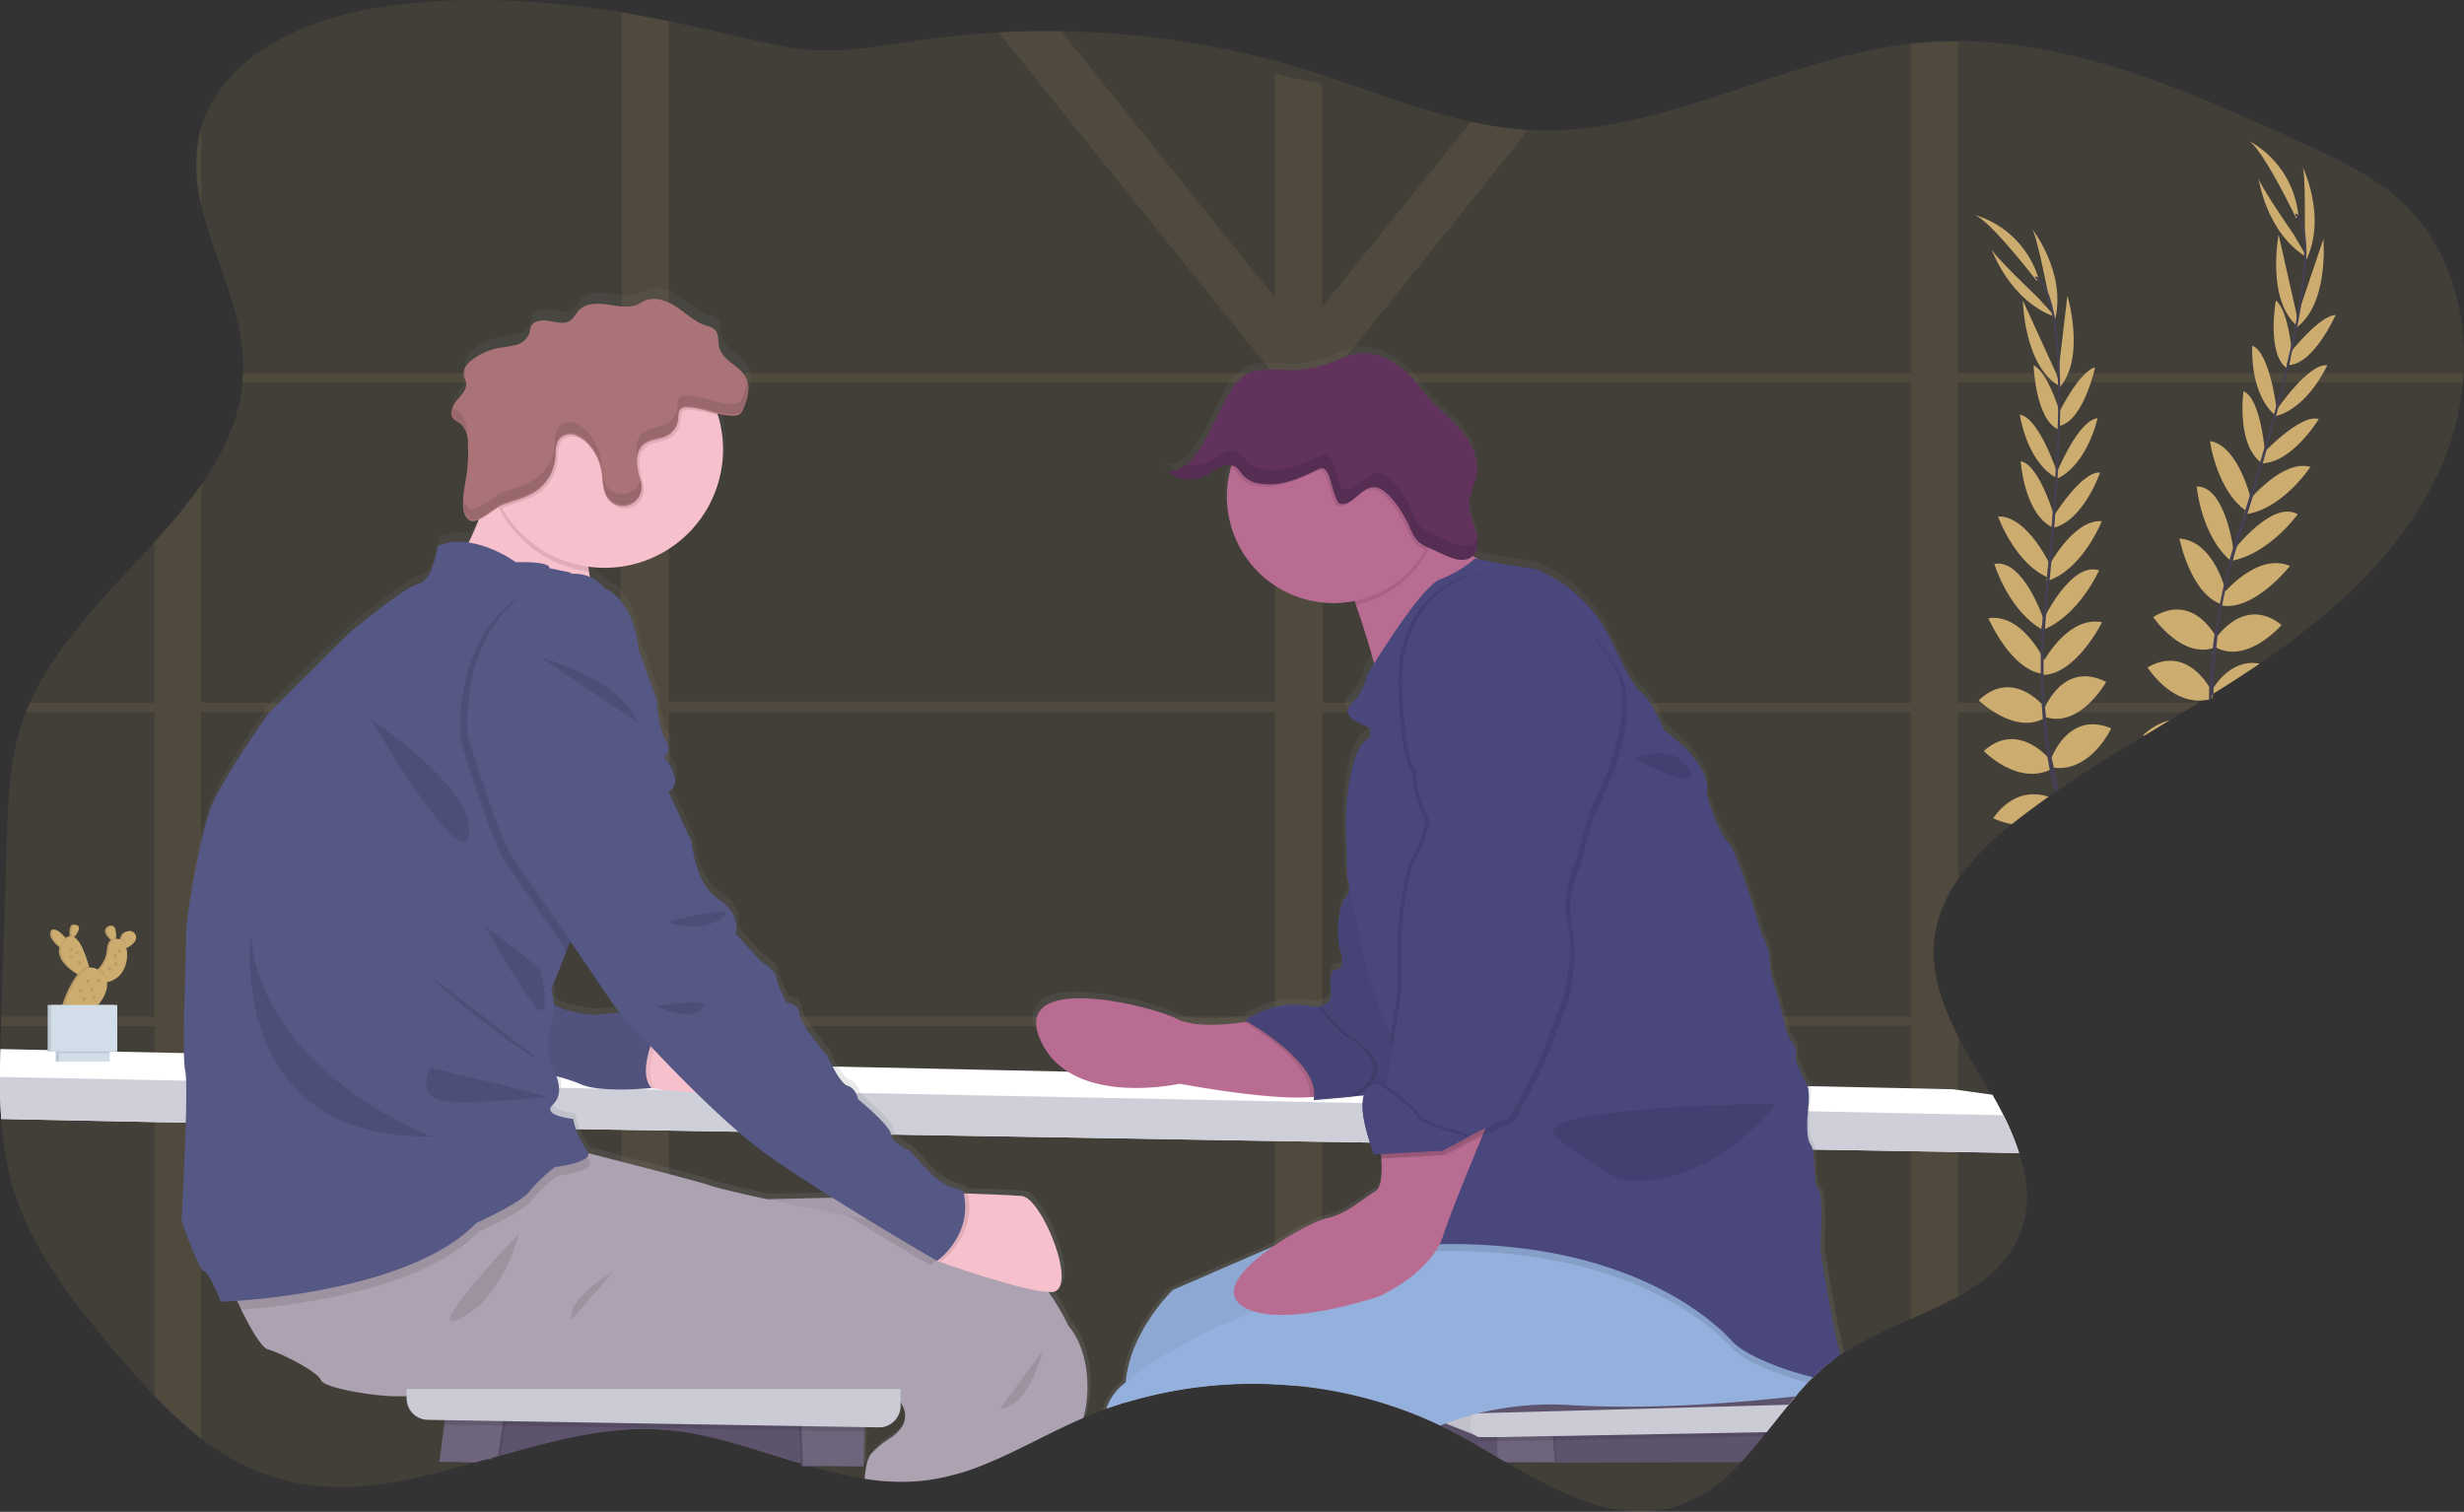 <svg xmlns="http://www.w3.org/2000/svg" xmlns:xlink="http://www.w3.org/1999/xlink" viewBox="0 0 385.39 236.44"><rect x="0" y="0" width="385.39" height="236.44" fill="#333333" stroke="none"/><defs><style>.cls-1,.cls-22{fill:#cdac70;}.cls-1,.cls-10,.cls-14,.cls-9{opacity:0.1;}.cls-1,.cls-10,.cls-6,.cls-9{isolation:isolate;}.cls-10,.cls-2{fill:#fff;}.cls-3{fill:#cfcfda;}.cls-4{fill:url(#名称未設定グラデーション_2);}.cls-5{fill:#94b0dc;}.cls-15,.cls-6,.cls-9{fill:#040000;}.cls-6{opacity:0.05;}.cls-7{fill:#5e536d;}.cls-8{fill:#cbcbd6;}.cls-11{fill:#b96c92;}.cls-12{fill:#49477c;}.cls-13{fill:#61335c;}.cls-16{fill:url(#名称未設定グラデーション_2-2);}.cls-17{fill:#ada2b1;}.cls-18{fill:#f6c0cc;}.cls-19{fill:#555784;}.cls-20{fill:#aa7378;}.cls-21{fill:none;}.cls-23{fill:#d2ddea;}.cls-24{fill:#444052;}</style><linearGradient id="名称未設定グラデーション_2" x1="244.39" y1="-5052.86" x2="244.39" y2="-4878.15" gradientTransform="matrix(1, 0, 0, -1, -19.44, -4824.28)" gradientUnits="userSpaceOnUse"><stop offset="0" stop-color="#7f8080" stop-opacity="0.25"/><stop offset="0.54" stop-color="#7f8080" stop-opacity="0.12"/><stop offset="1" stop-color="#7f8080" stop-opacity="0.1"/></linearGradient><linearGradient id="名称未設定グラデーション_2-2" x1="118.97" y1="-5053.06" x2="118.97" y2="-4869.18" xlink:href="#名称未設定グラデーション_2"/></defs><title>meetingday2_1</title><g id="レイヤー_2" data-name="レイヤー 2"><g id="レイヤー_1-2" data-name="レイヤー 1"><path class="cls-1" d="M385.33,58.34c0,.5-.07,1-.11,1.48a42.41,42.41,0,0,1-3.11,12.49c-5.59,13.28-16.75,23.38-28.68,31.49l-.75.51c-2.16,1.45-4.36,2.85-6.56,4.22l-.18.11-.13.08-.4.25-1,.59-.53.33-2.42,1.47-2.14,1.29h0l-4,2.44c-4.5,2.71-9,5.45-13.31,8.42l-.67.46c-.33.22-.62.44-.93.67q-2.44,1.71-4.8,3.54c-.31.23-.62.48-.93.72a43.51,43.51,0,0,0-8.4,8.59,20.33,20.33,0,0,0-3.7,9.16c-.67,5.31,1.16,10.43,3.7,15.44,1.64,3.21,3.59,6.38,5.37,9.54.58,1,1.15,2.06,1.66,3.09a42.63,42.63,0,0,1,2.48,5.62c1.42,4.12,1.83,8.25.2,12.46-1.79,4.62-5.41,7.57-9.72,10-2.33,1.27-4.83,2.38-7.36,3.5a72.65,72.65,0,0,0-10.51,5.27c-.21.13-.41.26-.6.4-.42.28-.83.58-1.23.88h0c-.66.51-1.3,1-1.92,1.6-.36.33-.72.68-1.07,1s-.56.55-.83.84c-.53.55-1,1.11-1.54,1.69l-.4.45c-.36.45-.73.88-1.09,1.31s-.93,1.15-1.39,1.73q-1,1.24-2,2.49c-.19.24-.38.47-.56.71-1.09,1.33-2.17,2.66-3.32,3.89l-.14.14a23.89,23.89,0,0,1-9.55,6.71c-9.17,3.19-18.25-1.56-27.07-6.63h0l-.24-.15-.11-.06h0l-.76-.44-.35-.21-2.7-1.56-.21-.12c-1.27-.72-2.52-1.42-3.77-2.08-.75-.4-1.51-.78-2.28-1.15a66.26,66.26,0,0,0-7.83-3.14,67.65,67.65,0,0,0-10.71-2.58c-1.47-.23-3-.42-4.45-.55-1-.09-1.94-.16-2.91-.2a68.34,68.34,0,0,0-23.26,2.83c-1,.31-2,.66-3.06,1l-.55.2c-.94.33-1.87.71-2.78,1.1l-.33.13h0l0,0c-4.73,2-9.3,4.62-14,6.65-.42.18-.83.36-1.26.53a36.93,36.93,0,0,1-9.15,2.54,34,34,0,0,1-9.76-.24,69,69,0,0,1-8.61-2h0l-.17-.06-.79-.23-.36-.1-.46-.15c-6.64-2-13.29-4.44-20.14-5.1l-1-.08a42.33,42.33,0,0,0-6.37,0c-6.36.5-12.69,2.22-19,4l-.39.11-1,.3-.74.21-1.43.42-.34.09h0c-10.37,3-20.64,5.54-30.78,2.58A36.75,36.75,0,0,1,31.49,225a65.72,65.72,0,0,1-7.36-6.69C22,216.06,20,213.72,18,211.4c-6.59-7.76-13.1-16-16-25.75A49.92,49.92,0,0,1,.2,175.06c-.15-2.18-.2-4.37-.2-6.56,0-1.46,0-2.91.06-4.37L.15,161v-.5c0-.49,0-1,.05-1.48q.42-13.74.85-27.49c.19-6.11.39-12.31,2.28-18.12.21-.67.45-1.33.71-2,.2-.5.4-1,.62-1.48,4.19-9.43,12.28-17.18,19.46-25.1a95.83,95.83,0,0,0,7.36-9c3.42-4.9,5.9-10.1,6.45-16,0-.49.08-1,.1-1.48s0-1,0-1.52c-.18-8.5-4.71-16.66-6.56-24.84a24.22,24.22,0,0,1-.28-11c.08-.35.18-.7.28-1C34.7,8.89,47.32,3.1,58.83,1.22,70.78-.72,83-.16,94.89,1.56c.78.11,1.57.23,2.35.36,2.47.4,4.92.88,7.36,1.39,5.92,1.24,11.78,2.69,17.73,3.9,7.61,1.55,14.51.07,22.11-1q5.82-.81,11.7-1.13c3.26-.18,6.53-.25,9.79-.19a137.3,137.3,0,0,1,38.8,6.16c8.45,2.63,16.77,6.1,25.35,8A56,56,0,0,0,239,20.34l.71,0c20.33.91,39-11.24,59.19-13.51l.68-.08a62.12,62.12,0,0,1,6.68-.33c18.81.09,37.05,8.18,54.33,16.16,5.27,2.43,10.62,4.93,14.9,8.84C382.86,38.18,385.9,48.3,385.33,58.34Z"/><path class="cls-1" d="M206.75,159V111.36h13.12l-.33-.31-.09-.08-.19-.17-.25-.21-.21-.16-.23-.18-.37-.28-.09-.07H206.75v-2.6l-.31.16-.33.21s0,0,0,0l-.07,0-.21.15-.2.15c-.2.15-.4.33-.6.49l-.19.17-.39.35c-.51.48-1,1-1.54,1.44a3,3,0,0,1-.4.33,9.56,9.56,0,0,1-.87.67,3,3,0,0,1-.38.24l-.22.11-.19.1h0a7.51,7.51,0,0,1-1.44.52V159h-19.7a.83.83,0,0,0,0,.15c.1.44.21.88.33,1.33H199.4v51h.3l.33,0,.63.05,1,.12a3.47,3.47,0,0,1,.45.06l.54.08h.07l.88.15.19,0,.42.08.62.12h0l1.47-.05h0l.2.05.25.05V160.46h30.42v-.22l.12-1.21v0Zm45.5,0h-1.32v1.48h1.51Zm-14.93,0s0,0,0,0l-.12,1.21v.22h11.44v-.08l.81-1.39ZM31.21,21a24.22,24.22,0,0,0,.27,11V19.9Q31.33,20.41,31.21,21Zm188.32,90.1c0-.37-.05-.76-.07-1.17h-3.17c0,.07,0,.13,0,.19,0,.23.07.44.11.67l.06.45,0,.17h3Zm-24.41,48.72h0l-.36-.21c.36-.22.71-.41,1.05-.59H125.08a2.26,2.26,0,0,0,.13.33c0,.06.06.13.09.2l.12.24c0,.08.14.26.22.39s.13.21.19.33h70.41C195.76,160.14,195.38,159.92,195.12,159.77Zm-90.54-36,0,.09v-.11Zm0-7.14a1.5,1.5,0,0,1-.37.34,3.43,3.43,0,0,1,.35.44l0,.11-.06.14,0,.07-.08.12,0,0a.83.83,0,0,1-.11.15l-.08.07a.64.64,0,0,1-.15.13l0,0h0l0,0,0,0a8.36,8.36,0,0,1,.69,1v-2.77l-.08.1Zm90,42.32H184.32c2.72,1,7.07.66,10,.25l.56-.09Zm22.12,1.47a.39.39,0,0,0-.08-.1l-.07-.08a1.4,1.4,0,0,1-.27-.33l-.13-.2c-.08-.15-.17-.31-.25-.49,0,0,0,0,0-.06l-.09-.22h-9v-47.6h9.76l0-.17-.06-.46c0-.21-.06-.42-.1-.66a1.08,1.08,0,0,0,0-.19h-9.55V73.25h-.16l-.16,0-.11,0-.15.06-.1,0-.85.41-1.44.65-.29.12-.36.13-.71.27-.48.16-.87.24-.43.1-.43.08-.43.07-.39,0v34.17H104.62V68l-.2.12c-1.19.67-2.74.54-3.77,1.42-1.33,1.12-1.09,3.19-.64,4.85l.12.43a.7.7,0,0,0,0,.14h0a.12.12,0,0,0,0,.1c0,.08,0,.16,0,.23l0,.19,0,.12v.07a.88.88,0,0,1,0,.16,1.53,1.53,0,0,1,0,.3v0a3,3,0,0,1-2,2.62,3.17,3.17,0,0,1-1.06.12v31h-6l.13,1.47h5.93V159H86.59c0,.24-.08.49-.14.75l-.09.33-.12.4h11v10h1.13l.7,0h.3l1.13-.06.44,0,.29,0,.4,0h.26l.21,0h.08l.59.09.32,0,.17,0,.5.06h.07l.77.1V160.44h94.77v2.17l.81.63.4.34c.48.4,1,.83,1.42,1.26l.38.37.45.48.06.06.35.39.24.28.4.5.36.5c.11.18.23.34.33.52a5.26,5.26,0,0,1,.33.63h.7l.07.13a1,1,0,0,1,.07.15,6.48,6.48,0,0,1,.25.64l.07.25c0,.09,0,.18.07.26a2,2,0,0,0,0,.24l0,.22a1.37,1.37,0,0,1,0,.19v.18a2.62,2.62,0,0,1,0,.56,3.72,3.72,0,0,0,.48-.11V160.44h10ZM104.62,159V111.36h94.77V159Zm91.18,0H183.24c.31.12.58.25.8.36,2.61,1.33,7.4,1,10.52.52l.56-.08-.36-.21C195.12,159.34,195.46,159.15,195.8,159ZM43.6,159c.31.5.64,1,1,1.47H86.24c0-.13.09-.27.12-.4s.06-.21.09-.33.1-.5.14-.75Zm151,0H184.32c2.72,1,7.07.66,10,.25l.56-.09Zm-151,0c.31.5.64,1,1,1.47H86.24c0-.13.09-.27.12-.4s.06-.21.09-.33.1-.5.14-.75Zm173.1,1.47a.39.39,0,0,0-.08-.1l-.07-.08a1.4,1.4,0,0,1-.27-.33l-.13-.2c-.08-.15-.17-.31-.25-.49,0,0,0,0,0-.06l-.09-.22h-9v-47.6h9.76l0-.17-.06-.46c0-.21-.06-.42-.1-.66a1.08,1.08,0,0,0,0-.19h-9.55V73.25h-.16l-.16,0-.11,0-.15.06-.1,0-.85.41-1.44.65-.29.12-.36.13-.71.27-.48.16-.87.24-.43.1-.43.08-.43.07-.39,0v34.17H104.62V68l-.2.12c-1.19.67-2.74.54-3.77,1.42-1.33,1.12-1.09,3.19-.64,4.85l.12.43a.7.7,0,0,0,0,.14h0a.17.17,0,0,0,0,.1c0,.08,0,.16,0,.23l0,.19,0,.12a.25.25,0,0,0,0,.12v.11a1.51,1.51,0,0,1,0,.3v0a3,3,0,0,1-2,2.62,3.12,3.12,0,0,1-1,.12v31h-6l.13,1.47h5.93V159H86.59c0,.24-.08.49-.14.75l-.09.33-.12.4h11v10h1.13l.7,0h.3l1.13-.06.44,0,.29,0,.4,0h.26l.21,0h.08l.59.09.32,0,.17,0,.5.06h.07l.77.1V160.44h22.24a17,17,0,0,1-.94-1.47H104.61V111.36h94.78V159H195.8c-.33.18-.68.37-1,.59l.36.21h0c.26.15.64.37,1.11.66h3.15v2.17l.81.63.41.34c.48.4,1,.83,1.42,1.26l.37.37c.16.16.31.34.46.48l.06.06.35.39.24.28c.13.17.27.33.39.5s.25.33.36.5.23.34.34.52a5.26,5.26,0,0,1,.33.63h.7l.06.13.08.15c.09.22.17.43.24.64a2.41,2.41,0,0,1,.08.25c0,.09,0,.18.07.26a2,2,0,0,0,0,.24c0,.07,0,.15,0,.22a1.37,1.37,0,0,1,0,.19v.18a5.23,5.23,0,0,1,0,.56,3.23,3.23,0,0,0,.47-.11V160.44h10ZM194.58,159H184.32c2.72,1,7.07.66,10,.25l.56-.09Zm24.95-47.92c0-.37-.05-.76-.07-1.17h-3.17c0,.07,0,.13,0,.19,0,.23.07.44.11.67l.06.45,0,.17h3ZM43.61,159c.31.5.63,1,1,1.47H86.24c0-.13.09-.27.12-.4s.06-.21.09-.33.1-.5.14-.75Zm173.1,1.47-.08-.1a.6.6,0,0,0-.08-.08,2.16,2.16,0,0,1-.27-.33l-.12-.2c-.08-.15-.17-.31-.26-.49,0,0,0,0,0-.06a1.9,1.9,0,0,1-.09-.22h-9v-47.6h9.76l0-.17-.06-.46c0-.21-.06-.42-.1-.66a1.08,1.08,0,0,0,0-.19h-9.55V73.25h-.16l-.16,0-.11,0-.15.06-.1,0-.85.41-1.44.65-.29.12-.36.13-.71.27-.48.16-.87.24-.43.1-.43.08-.43.07-.39,0v34.17H104.62V68l-.2.12c-1.19.67-2.74.54-3.77,1.42-1.33,1.12-1.09,3.19-.64,4.85l.12.43a.7.7,0,0,0,0,.14h0a.45.45,0,0,0,0,.11,1.55,1.55,0,0,1,0,.23l0,.19,0,.12a.23.23,0,0,0,0,.11v.11c0,.1,0,.2,0,.3v0a3,3,0,0,1-2,2.61,2.68,2.68,0,0,1-1,.12v31h-6l.13,1.47h5.93V159H86.59c0,.24-.08.49-.14.75l-.09.33-.12.4h11v10h1.13l.7,0h.3l1.13-.06.44,0,.29,0,.4,0h.26l.21,0h.08l.59.09.32,0,.17,0,.5.06h.07l.77.1V160.44h22.24a17,17,0,0,1-.94-1.47H104.61V111.36h94.78V159H195.8c-.33.18-.68.37-1,.59l.36.21h0c.26.15.64.37,1.11.66h3.15v2.17l.81.63.41.34c.48.4,1,.83,1.42,1.26l.37.37c.16.16.31.34.46.48l.06.06.35.39.24.28c.13.17.27.33.39.5s.25.33.36.5.23.34.34.52a5.26,5.26,0,0,1,.33.63h.7l.06.13.08.15c.09.22.17.43.24.64a2.41,2.41,0,0,1,.08.25c0,.09,0,.18.07.26a2,2,0,0,0,0,.24c0,.07,0,.15,0,.22a1.37,1.37,0,0,1,0,.19v.18a5.23,5.23,0,0,1,0,.56,3.23,3.23,0,0,0,.47-.11V160.44h10Zm2.82-49.39c0-.37-.05-.76-.06-1.17h-3.18c0,.07,0,.13,0,.19,0,.23.07.44.11.67l.06.45,0,.17h3ZM43.61,159c.31.5.64,1,1,1.47H86.24c0-.13.09-.27.12-.4s.06-.21.09-.33.1-.5.14-.75Zm173.1,1.47a.36.36,0,0,0-.07-.1l-.08-.08a2.16,2.16,0,0,1-.27-.33l-.13-.2-.25-.49s0,0,0-.06a1.64,1.64,0,0,1-.1-.22h-9v-47.6h9.76l0-.17-.06-.46c0-.21-.06-.42-.1-.66a1.08,1.08,0,0,0,0-.19h-9.55V73.25h-.16l-.16,0-.11,0-.15.06-.1,0-.85.41-1.44.65-.29.12-.36.13-.71.27-.48.16-.87.24-.43.1-.43.08-.43.07-.39,0v34.17H104.62V68l-.2.12c-1.19.67-2.74.54-3.77,1.42-1.33,1.12-1.09,3.19-.64,4.85l.12.43a.7.7,0,0,0,0,.14h0a.45.45,0,0,0,0,.11,1.55,1.55,0,0,1,0,.23l0,.19,0,.12a.23.23,0,0,0,0,.11v.11c0,.1,0,.2,0,.3v0a3,3,0,0,1-2,2.61,2.68,2.68,0,0,1-1,.12v31h-6l.13,1.47h5.93V159H86.59c0,.24-.08.49-.14.75l-.09.33-.12.4h11v10h1.13l.7,0h.3l1.13-.06.44,0,.29,0,.4,0h.26l.21,0h.08l.59.09.32,0,.17,0,.5.06h.07l.77.1V160.44h22.24a17,17,0,0,1-.94-1.47H104.61V111.36h94.78V159H195.8c-.33.18-.68.37-1,.59l.36.21h0c.26.15.64.37,1.11.66h3.15v2.17l.81.63.41.34c.48.4,1,.83,1.42,1.26l.37.37c.16.16.31.34.46.48l.06.06.35.39.24.28c.13.17.27.33.39.5s.25.33.36.5.23.34.34.52a5.26,5.26,0,0,1,.33.63h.7l.06.13.08.15c.09.22.17.43.24.64a2.41,2.41,0,0,1,.08.25c0,.09,0,.18.07.26a2,2,0,0,0,0,.24c0,.07,0,.15,0,.22a1.37,1.37,0,0,1,0,.19v.18a5.23,5.23,0,0,1,0,.56,3.23,3.23,0,0,0,.47-.11V160.44h10Zm2.83-49.39c0-.37,0-.76-.07-1.17h-3.18c0,.07,0,.13,0,.19,0,.23.07.44.11.67l.06.45,0,.17h3ZM43.62,159c.31.5.64,1,1,1.47H86.24c0-.13.09-.27.12-.4s.06-.21.09-.33.1-.5.14-.75Zm173.1,1.47a.39.39,0,0,0-.08-.1l-.07-.08a1.4,1.4,0,0,1-.27-.33l-.13-.2c-.08-.15-.17-.31-.25-.49,0,0,0,0,0-.06l-.09-.22h-9v-47.6h9.76l0-.17-.06-.46c0-.21-.06-.42-.1-.66a1.08,1.08,0,0,0,0-.19h-9.55V73.25h-.16l-.16,0-.11,0-.15.06-.1,0-.85.41-1.44.65-.29.12-.36.13-.71.27-.48.16-.87.24-.43.1-.43.08-.43.07-.39,0v34.17H104.62V68l-.2.12c-1.19.67-2.74.54-3.77,1.42-1.33,1.12-1.09,3.19-.64,4.85l.12.43a.7.7,0,0,0,0,.14h0a.45.45,0,0,0,0,.11,1.55,1.55,0,0,1,0,.23l0,.19,0,.12a.23.23,0,0,0,0,.11v.11c0,.1,0,.2,0,.3v0a3,3,0,0,1-2,2.61,2.68,2.68,0,0,1-1,.12v31h-6l.13,1.47h5.93V159H86.59c0,.24-.08.49-.14.75l-.09.33-.12.4h11v10h1.13l.7,0h.3l1.13-.06.44,0,.29,0,.4,0h.26l.21,0h.08l.59.09.32,0,.17,0,.5.06h.07l.77.1V160.44h22.24a17,17,0,0,1-.94-1.47H104.61V111.36h94.78V159H195.8c-.33.18-.68.37-1,.59l.36.21h0c.26.15.64.37,1.11.66h3.15v2.17l.81.63.41.34c.48.4,1,.83,1.42,1.26l.37.37c.16.16.31.34.46.48l.06.06.35.39.24.28c.13.17.27.33.39.5s.25.33.36.5.23.34.34.52a5.26,5.26,0,0,1,.33.63h.7l.06.13.08.15c.09.22.17.43.24.64a2.41,2.41,0,0,1,.08.25c0,.09,0,.18.07.26a2,2,0,0,0,0,.24c0,.07,0,.15,0,.22a1.37,1.37,0,0,1,0,.19v.18a5.23,5.23,0,0,1,0,.56,3.23,3.23,0,0,0,.47-.11V160.44h10Zm2.83-49.39c0-.37-.05-.76-.07-1.17h-3.19c0,.07,0,.13,0,.19,0,.23.07.44.11.67l.06.45,0,.17h3ZM43.63,159c.31.5.63,1,1,1.47H86.24c0-.13.09-.27.12-.4s.06-.21.09-.33.1-.5.14-.75Zm173.1,1.47-.08-.1-.08-.08a2.16,2.16,0,0,1-.27-.33l-.12-.2c-.08-.15-.17-.31-.26-.49,0,0,0,0,0-.06a1.9,1.9,0,0,1-.09-.22h-9.05v-47.6h9.76l0-.17-.06-.46c0-.21-.06-.42-.1-.66a1.08,1.08,0,0,0,0-.19h-9.55V73.25h-.16l-.16,0-.11,0-.15.06-.1,0-.85.41-1.44.65-.29.12-.36.13-.71.27-.48.16-.87.24-.43.1-.43.08-.43.07-.39,0v34.17H104.62V68l-.2.12c-1.19.67-2.74.54-3.77,1.42-1.33,1.12-1.09,3.19-.64,4.85l.12.43a.7.7,0,0,0,0,.14h0a.45.45,0,0,0,0,.11,1.55,1.55,0,0,1,0,.23l0,.19,0,.12a.23.23,0,0,0,0,.11v.11c0,.1,0,.2,0,.3v0a3,3,0,0,1-2,2.61,2.68,2.68,0,0,1-1,.12v31h-6l.13,1.47h5.93V159H86.59c0,.24-.08.49-.14.75l-.09.33-.12.4h11v10h1.13l.7,0h.3l1.13-.06.44,0,.29,0,.4,0h.26l.21,0h.08l.59.09.32,0,.17,0,.5.06h.07l.77.1V160.44h22.24a17,17,0,0,1-.94-1.47H104.61V111.36h94.78V159H195.8c-.33.18-.68.37-1,.59l.36.21h0c.26.15.64.37,1.11.66h3.15v2.17l.81.63.41.34c.48.4,1,.83,1.42,1.26l.37.37c.16.16.31.34.46.48l.06.06.35.39.24.28c.13.17.27.33.39.5s.25.33.36.5.23.34.34.52a5.26,5.26,0,0,1,.33.63h.7l.06.13.08.15c.09.22.17.43.24.64a2.41,2.41,0,0,1,.08.25c0,.09,0,.18.07.26a2,2,0,0,0,0,.24c0,.07,0,.15,0,.22a1.37,1.37,0,0,1,0,.19v.18a5.23,5.23,0,0,1,0,.56,3.23,3.23,0,0,0,.47-.11V160.44h10Zm2.82-49.39c0-.37-.05-.76-.06-1.17h-3.2c0,.07,0,.13,0,.19,0,.23.07.44.11.67l.06.45,0,.17h3ZM43.63,159c.31.5.64,1,1,1.47H86.24c0-.13.09-.27.12-.4s.06-.21.09-.33.1-.5.14-.75Zm173.1,1.47a.36.36,0,0,0-.07-.1l-.08-.08a2.16,2.16,0,0,1-.27-.33l-.13-.2-.25-.49s0,0,0-.06a1.64,1.64,0,0,1-.1-.22h-9.05v-47.6h9.76l0-.17-.06-.46c0-.21-.06-.42-.1-.66a1.08,1.08,0,0,0,0-.19h-9.55V73.25h-.16l-.16,0-.11,0-.15.06-.1,0-.85.41-1.44.65-.29.12-.36.13-.71.27-.48.16-.87.24-.43.1-.43.08-.43.07-.39,0v34.17H104.62V68l-.2.12c-1.19.67-2.74.54-3.77,1.42-1.33,1.12-1.09,3.19-.64,4.85l.12.43a.7.7,0,0,0,0,.14h0a.45.45,0,0,0,0,.11,1.55,1.55,0,0,1,0,.23l0,.19,0,.12a.23.23,0,0,0,0,.11v.11c0,.1,0,.2,0,.3v0a3,3,0,0,1-2,2.61,2.68,2.68,0,0,1-1,.12v31h-6l.13,1.47h5.93V159H86.59c0,.24-.08.49-.14.75l-.09.33-.12.4h11v10h1.13l.7,0h.3l1.13-.06.44,0,.29,0,.4,0h.26l.21,0h.08l.59.09.32,0,.17,0,.5.06h.07l.77.1V160.44h22.24a17,17,0,0,1-.94-1.47H104.61V111.36h94.78V159H195.8c-.33.18-.68.37-1,.59l.36.21h0c.26.15.64.37,1.11.66h3.15v2.17l.81.63.41.34c.48.4,1,.83,1.42,1.26l.37.37c.16.16.31.34.46.48l.06.06.35.39.24.28c.13.17.27.33.39.5s.25.33.36.5.23.34.34.52a5.26,5.26,0,0,1,.33.63h.7l.06.13.08.15c.09.22.17.43.24.64a2.41,2.41,0,0,1,.08.25c0,.09,0,.18.07.26a2,2,0,0,0,0,.24c0,.07,0,.15,0,.22a1.37,1.37,0,0,1,0,.19v.18a5.23,5.23,0,0,1,0,.56,3.23,3.23,0,0,0,.47-.11V160.44h10Zm2.83-49.39c0-.37-.05-.76-.07-1.17h-3.2c0,.07,0,.13,0,.19,0,.23.07.44.11.67l.06.45,0,.17h3ZM43.64,159c.31.5.64,1,1,1.47H86.24c0-.13.09-.27.12-.4s.06-.21.09-.33.1-.5.14-.75Zm173.1,1.47a.39.39,0,0,0-.08-.1l-.07-.08a1.4,1.4,0,0,1-.27-.33l-.13-.2c-.08-.15-.17-.31-.25-.49,0,0,0,0,0-.06l-.09-.22h-9.06v-47.6h9.76l0-.17-.06-.46c0-.21-.06-.42-.1-.66a1.08,1.08,0,0,0,0-.19h-9.55V73.25h-.16l-.16,0-.11,0-.15.06-.1,0-.85.41-1.44.65-.29.12-.36.13-.71.27-.48.16-.87.24-.43.1-.43.08-.43.07-.39,0v34.17H104.62V68l-.2.12c-1.19.67-2.74.54-3.77,1.42-1.33,1.12-1.09,3.19-.64,4.85l.12.43a.7.7,0,0,0,0,.14h0a.45.45,0,0,0,0,.11,1.55,1.55,0,0,1,0,.23l0,.19,0,.12a.23.23,0,0,0,0,.11v.11c0,.1,0,.2,0,.3v0a3,3,0,0,1-2,2.61,2.68,2.68,0,0,1-1,.12v31h-6l.13,1.47h5.93V159H86.59c0,.24-.08.49-.14.75l-.09.33-.12.4h11v10h1.13l.7,0h.3l1.13-.06.44,0,.29,0,.4,0h.26l.21,0h.08l.59.09.32,0,.17,0,.5.06h.07l.77.1V160.44h22.24a17,17,0,0,1-.94-1.47H104.61V111.36h94.78V159H195.8c-.33.18-.68.37-1,.59l.36.21h0c.26.15.64.37,1.11.66h3.15v2.17l.81.63.41.34c.48.4,1,.83,1.42,1.26l.37.37c.16.16.31.34.46.48l.06.06.35.39.24.28c.13.17.27.33.39.5s.25.33.36.5.23.34.34.52a5.26,5.26,0,0,1,.33.63h.7l.06.13.08.15c.09.22.17.43.24.64a2.41,2.41,0,0,1,.08.25c0,.09,0,.18.07.26a2,2,0,0,0,0,.24c0,.07,0,.15,0,.22a1.37,1.37,0,0,1,0,.19v.18a5.23,5.23,0,0,1,0,.56,3.23,3.23,0,0,0,.47-.11V160.44h10Zm2.83-49.39c0-.37,0-.76-.07-1.17h-3.21c0,.07,0,.13,0,.19,0,.23.07.44.11.67l.06.45,0,.17h3ZM43.65,159c.31.5.63,1,1,1.47H86.24c0-.13.09-.27.12-.4s.06-.21.09-.33.1-.5.14-.75Zm173.1,1.47-.08-.1a.6.6,0,0,0-.08-.08,2.16,2.16,0,0,1-.27-.33l-.12-.2c-.08-.15-.17-.31-.26-.49,0,0,0,0,0-.06s-.07-.14-.1-.22h-9.06v-47.6h9.76l0-.17-.06-.46c0-.21-.06-.42-.1-.66a1.08,1.08,0,0,0,0-.19h-9.55V73.25h-.16l-.16,0-.11,0-.15.06-.1,0-.85.41-1.44.65-.29.12c-.1,0-.24.1-.36.13l-.71.27-.48.16-.87.24-.43.1-.43.08-.43.07-.39,0v34.17H104.62V68l-.2.12c-1.19.67-2.74.54-3.77,1.42-1.33,1.12-1.09,3.19-.64,4.85l.12.43a.89.89,0,0,1,0,.14h0a.45.45,0,0,0,0,.11,1.55,1.55,0,0,1,0,.23l0,.19,0,.12a.23.23,0,0,0,0,.11v.11c0,.1,0,.2,0,.3v0a3,3,0,0,1-2,2.61,2.68,2.68,0,0,1-1,.12v31h-6l.13,1.47h5.93V159H86.59c0,.24-.08.49-.14.75l-.09.33-.12.4h11v10h1.13l.7,0h.3l1.13-.06.44,0,.29,0,.4,0h.26l.21,0h.08l.59.09.32,0,.17,0,.5.06h.07l.77.1V160.44h22.24a17,17,0,0,1-.94-1.47H104.61V111.36h94.78V159H195.8c-.33.18-.68.37-1,.59l.36.21h0c.26.15.64.37,1.11.66h3.15v2.17l.81.63.41.34c.48.4,1,.83,1.42,1.26l.37.37c.12.13.31.34.46.48l.06.06.35.39.24.28c.13.17.27.33.39.5s.25.33.36.5.23.34.34.52a5.26,5.26,0,0,1,.33.63h.7l.06.13.08.15c.09.22.17.43.24.64a2.41,2.41,0,0,1,.08.25c0,.09,0,.18.07.26a2,2,0,0,0,0,.24,1.7,1.7,0,0,1,0,.22,1.37,1.37,0,0,1,0,.19v.18a5.23,5.23,0,0,1,0,.56,3.23,3.23,0,0,0,.47-.11V160.44h10Zm2.82-49.39c0-.37,0-.76-.06-1.17h-3.22c0,.07,0,.13,0,.19,0,.23.07.44.11.67l.06.45,0,.17h3Zm86.71-52.71V6.48a62.12,62.12,0,0,0-6.68.33l-.68.07V58.34h-90l-.22-.27.33-.43h0l1.47-1.83L212,54h0l27-33.65A57.07,57.07,0,0,1,230.09,19L206.73,48.11v-35c-2.45-.48-4.91-1-7.36-1.6v35L166,4.87c-3.26-.06-6.53,0-9.79.19l41.28,51.38,1.07,1.33.23.29-.23.28H104.62v-55c-2.44-.51-4.89-1-7.36-1.39V58.33H38q0,.75-.09,1.47H97.26v50.08H31.48V75.79a95.72,95.72,0,0,1-7.35,9v25.1H4.66c-.21.49-.42,1-.61,1.48H24.13V159H.21c0,.49,0,1,0,1.47h24v57.83A66.42,66.42,0,0,0,31.48,225V160.44H97.26V223.6a42.33,42.33,0,0,1,6.37,0l1,.08V160.44h94.77v56.09c1,.05,1.94.12,2.9.21,1.49.13,3,.31,4.46.55V160.44h92.16v45.81c2.53-1.12,5-2.23,7.36-3.51V162.07c-2.55-5-4.37-10.11-3.71-15.43a20.23,20.23,0,0,1,3.71-9.16V111.36h35.22l2.43-1.48H306.28V59.82h78.93c0-.49.08-1,.11-1.48Zm-7.37,1.48v50.06H206.75V61.16l.07-.07L208,59.82Zm-194.31,0h94.79v50.06H104.62ZM31.48,159V111.36H97.26V159Zm73.14,0V111.36h94.77V159Zm102.13,0V111.36h92.16V159Zm12.78-47.92c0-.37-.05-.76-.07-1.17h-3.17c0,.07,0,.13,0,.19,0,.23.07.44.11.67l.06.45,0,.17h3Zm-2.83,49.39a.39.39,0,0,0-.08-.1l-.07-.08a1.4,1.4,0,0,1-.27-.33l-.13-.2c-.08-.15-.17-.31-.25-.49,0,0,0,0,0-.06l-.09-.22h-9v-47.6h9.76l0-.17-.06-.46c0-.21-.06-.42-.1-.66a1.08,1.08,0,0,0,0-.19h-9.55V73.25h-.16l-.16,0-.11,0-.15.06-.1,0-.85.41-1.44.65-.29.12-.36.13-.71.27-.48.16-.87.24-.43.1-.43.08-.43.07-.39,0v34.17H104.62V68l-.2.12c-1.19.67-2.74.54-3.77,1.42-1.33,1.12-1.09,3.19-.64,4.85l.12.43a.7.7,0,0,0,0,.14h0a.45.45,0,0,0,0,.11,1.55,1.55,0,0,1,0,.23l0,.19,0,.12a.23.23,0,0,0,0,.11v.11c0,.1,0,.2,0,.3v0a3,3,0,0,1-2,2.61,2.68,2.68,0,0,1-1,.12v31h-6l.13,1.47h5.93V159H86.59c0,.24-.08.49-.14.75l-.09.33-.12.4h11v10h1.13l.7,0h.3l1.13-.06.44,0,.29,0,.4,0h.26l.21,0h.08l.59.09.32,0,.17,0,.5.06h.07l.77.1V160.44h22.24a17,17,0,0,1-.94-1.47H104.61V111.36h94.78V159H195.8c-.33.18-.68.37-1,.59l.36.21h0c.26.15.64.37,1.11.66h3.15v2.17l.81.63.41.34c.48.4,1,.83,1.42,1.26l.37.37c.16.16.31.34.46.48l.06.06.35.39.24.28c.13.17.27.33.39.5s.25.33.36.5.23.34.34.52a5.26,5.26,0,0,1,.33.63h.7l.06.13.08.15c.09.22.17.43.24.64a2.41,2.41,0,0,1,.08.25c0,.09,0,.18.07.26a2,2,0,0,0,0,.24c0,.07,0,.15,0,.22a1.37,1.37,0,0,1,0,.19v.18a5.23,5.23,0,0,1,0,.56,3.23,3.23,0,0,0,.47-.11V160.44h10ZM43.6,159c.31.5.64,1,1,1.47H86.24c0-.13.09-.27.12-.4s.06-.21.09-.33.1-.5.14-.75Zm175.92-47.92c0-.37-.05-.76-.07-1.17h-3.16c0,.07,0,.13,0,.19,0,.23.07.44.11.67l.06.45,0,.17h3Zm-2.83,49.39a.36.36,0,0,0-.07-.1l-.08-.08a2.16,2.16,0,0,1-.27-.33l-.13-.2-.25-.49s0,0,0-.06a1.64,1.64,0,0,1-.1-.22h-9v-47.6h9.76l0-.17-.06-.46c0-.21-.06-.42-.1-.66a1.08,1.08,0,0,0,0-.19h-9.55V73.25h-.16l-.16,0-.11,0-.15.06-.1,0-.85.41-1.44.65-.29.12-.36.13-.71.27-.48.16-.87.24-.43.1-.43.08-.43.07-.39,0v34.17H104.62V68l-.2.12c-1.19.67-2.74.54-3.77,1.42-1.33,1.12-1.09,3.19-.64,4.85l.12.43a.7.7,0,0,0,0,.14h0a.45.45,0,0,0,0,.11,1.55,1.55,0,0,1,0,.23l0,.19,0,.12a.23.23,0,0,0,0,.11v.11c0,.1,0,.2,0,.3v0a3,3,0,0,1-2,2.61,2.68,2.68,0,0,1-1,.12v31h-6l.13,1.47h5.93V159H86.59c0,.24-.08.49-.14.75l-.09.33-.12.4h11v10h1.13l.7,0h.3l1.13-.06.44,0,.29,0,.4,0h.26l.21,0h.08l.59.09.32,0,.17,0,.5.06h.07l.77.1V160.44h22.24a17,17,0,0,1-.94-1.47H104.61V111.36h94.78V159H195.8c-.33.18-.68.37-1,.59l.36.21h0c.26.15.64.37,1.11.66h3.15v2.17l.81.63.41.34c.48.4,1,.83,1.42,1.26l.37.37c.16.16.31.34.46.48l.06.06.35.39.24.28c.13.17.27.33.39.5s.25.33.36.5.23.34.34.52a5.26,5.26,0,0,1,.33.63h.7l.06.13.08.15c.09.22.17.43.24.64a2.41,2.41,0,0,1,.08.25c0,.09,0,.18.07.26a2,2,0,0,0,0,.24c0,.07,0,.15,0,.22a1.37,1.37,0,0,1,0,.19v.18a5.23,5.23,0,0,1,0,.56,3.23,3.23,0,0,0,.47-.11V160.44h10ZM43.6,159c.31.5.64,1,1,1.47H86.24c0-.13.09-.27.12-.4s.06-.21.09-.33.1-.5.14-.75Zm175.92-47.92c0-.37-.05-.76-.07-1.17h-3.16c0,.07,0,.13,0,.19,0,.23.07.44.11.67l.06.45,0,.17h3Zm-2.83,49.39a.36.36,0,0,0-.07-.1l-.08-.08a2.16,2.16,0,0,1-.27-.33l-.13-.2-.25-.49s0,0,0-.06a1.64,1.64,0,0,1-.1-.22h-9v-47.6h9.76l0-.17-.06-.46c0-.21-.06-.42-.1-.66a1.08,1.08,0,0,0,0-.19h-9.55V73.25h-.16l-.16,0-.11,0-.15.06-.1,0-.85.41-1.44.65-.29.12-.36.13-.71.27-.48.16-.87.24-.43.1-.43.08-.43.07-.39,0v34.17H104.62V68l-.2.12c-1.19.67-2.74.54-3.77,1.42-1.33,1.12-1.09,3.19-.64,4.85l.12.43a.7.7,0,0,0,0,.14h0a.45.45,0,0,0,0,.11,1.55,1.55,0,0,1,0,.23l0,.19,0,.12a.23.23,0,0,0,0,.11v.11c0,.1,0,.2,0,.3v0a3,3,0,0,1-2,2.61,2.68,2.68,0,0,1-1,.12v31h-6l.13,1.47h5.93V159H86.59c0,.24-.08.49-.14.75l-.09.33-.12.4h11v10h1.13l.7,0h.3l1.13-.06.44,0,.29,0,.4,0h.26l.21,0h.08l.59.09.32,0,.17,0,.5.06h.07l.77.1V160.44h22.24a17,17,0,0,1-.94-1.47H104.61V111.36h94.78V159H195.8c-.33.18-.68.37-1,.59l.36.21h0c.26.15.64.37,1.11.66h3.15v2.17l.81.63.41.34c.48.4,1,.83,1.42,1.26l.37.37c.16.16.31.34.46.48l.06.06.35.39.24.28c.13.17.27.33.39.5s.25.33.36.5.23.34.34.52a5.26,5.26,0,0,1,.33.63h.7l.06.13.08.15c.09.22.17.43.24.64a2.41,2.41,0,0,1,.08.25c0,.09,0,.18.07.26a2,2,0,0,0,0,.24c0,.07,0,.15,0,.22a1.37,1.37,0,0,1,0,.19v.18a5.23,5.23,0,0,1,0,.56,3.23,3.23,0,0,0,.47-.11V160.44h10ZM43.6,159c.31.5.64,1,1,1.47H86.24c0-.13.09-.27.12-.4s.06-.21.09-.33.1-.5.14-.75Zm175.92-47.92c0-.37-.05-.76-.07-1.17h-3.16c0,.07,0,.13,0,.19,0,.23.07.44.11.67l.06.45,0,.17h3Zm-2.83,49.39a.36.36,0,0,0-.07-.1l-.08-.08a2.16,2.16,0,0,1-.27-.33l-.13-.2-.25-.49s0,0,0-.06a1.64,1.64,0,0,1-.1-.22h-9v-47.6h9.76l0-.17-.06-.46c0-.21-.06-.42-.1-.66a1.08,1.08,0,0,0,0-.19h-9.55V73.25h-.16l-.16,0-.11,0-.15.06-.1,0-.85.41-1.44.65-.29.12-.36.13-.71.27-.48.16-.87.24-.43.1-.43.08-.43.07-.39,0v34.17H104.62V68l-.2.12c-1.19.67-2.74.54-3.77,1.42-1.33,1.12-1.09,3.19-.64,4.85l.12.43a.7.7,0,0,0,0,.14h0a.45.45,0,0,0,0,.11,1.55,1.55,0,0,1,0,.23l0,.19,0,.12a.23.23,0,0,0,0,.11v.11c0,.1,0,.2,0,.3v0a3,3,0,0,1-2,2.61,2.68,2.68,0,0,1-1,.12v31h-6l.13,1.47h5.93V159H86.59c0,.24-.08.49-.14.75l-.09.33-.12.4h11v10h1.13l.7,0h.3l1.13-.06.44,0,.29,0,.4,0h.26l.21,0h.08l.59.09.32,0,.17,0,.5.06h.07l.77.1V160.44h22.24a17,17,0,0,1-.94-1.47H104.61V111.36h94.78V159H195.8c-.33.18-.68.37-1,.59l.36.21h0c.26.15.64.37,1.11.66h3.15v2.17l.81.63.41.34c.48.4,1,.83,1.42,1.26l.37.37c.16.16.31.34.46.48l.06.06.35.39.24.28c.13.17.27.33.39.5s.25.33.36.5.23.34.34.52a5.26,5.26,0,0,1,.33.63h.7l.06.13.08.15c.09.22.17.43.24.64a2.41,2.41,0,0,1,.08.25c0,.09,0,.18.07.26a2,2,0,0,0,0,.24c0,.07,0,.15,0,.22a1.37,1.37,0,0,1,0,.19v.18a5.23,5.23,0,0,1,0,.56,3.23,3.23,0,0,0,.47-.11V160.44h10ZM43.6,159c.31.5.64,1,1,1.47H86.24c0-.13.09-.27.12-.4s.06-.21.09-.33.1-.5.14-.75Zm175.92-47.92c0-.37-.05-.76-.07-1.17h-3.16c0,.07,0,.13,0,.19,0,.23.07.44.11.67l.06.45,0,.17h3Zm-2.83,49.39a.36.36,0,0,0-.07-.1l-.08-.08a2.16,2.16,0,0,1-.27-.33l-.13-.2-.25-.49s0,0,0-.06a1.64,1.64,0,0,1-.1-.22h-9v-47.6h9.76l0-.17-.06-.46c0-.21-.06-.42-.1-.66a1.08,1.08,0,0,0,0-.19h-9.55V73.25h-.16l-.16,0-.11,0-.15.06-.1,0-.85.41-1.44.65-.29.12-.36.13-.71.27-.48.16-.87.24-.43.1-.43.08-.43.07-.39,0v34.17H104.62V68l-.2.12c-1.19.67-2.74.54-3.77,1.42-1.33,1.12-1.09,3.19-.64,4.85l.12.43a.7.7,0,0,0,0,.14h0a.45.45,0,0,0,0,.11,1.55,1.55,0,0,1,0,.23l0,.19,0,.12a.23.23,0,0,0,0,.11v.11c0,.1,0,.2,0,.3v0a3,3,0,0,1-2,2.61,2.68,2.68,0,0,1-1,.12v31h-6l.13,1.47h5.93V159H86.59c0,.24-.08.49-.14.75l-.09.33-.12.4h11v10h1.13l.7,0h.3l1.13-.06.44,0,.29,0,.4,0h.26l.21,0h.08l.59.09.32,0,.17,0,.5.06h.07l.77.1V160.44h22.24a17,17,0,0,1-.94-1.47H104.61V111.36h94.78V159H195.8c-.33.18-.68.37-1,.59l.36.21h0c.26.15.64.37,1.11.66h3.15v2.17l.81.63.41.34c.48.4,1,.83,1.42,1.26l.37.37c.16.16.31.34.46.48l.06.06.35.39.24.28c.13.17.27.33.39.5s.25.33.36.5.23.34.34.52a5.26,5.26,0,0,1,.33.63h.7l.06.13.08.15c.09.22.17.43.24.64a2.41,2.41,0,0,1,.08.25c0,.09,0,.18.07.26a2,2,0,0,0,0,.24c0,.07,0,.15,0,.22a1.37,1.37,0,0,1,0,.19v.18a5.23,5.23,0,0,1,0,.56,3.23,3.23,0,0,0,.47-.11V160.44h10ZM43.6,159c.31.5.64,1,1,1.47H86.24c0-.13.09-.27.12-.4s.06-.21.09-.33.1-.5.14-.75Zm175.92-47.92c0-.37-.05-.76-.07-1.17h-3.16c0,.07,0,.13,0,.19,0,.23.07.44.11.67l.06.45,0,.17h3Zm-2.83,49.39a.36.36,0,0,0-.07-.1l-.08-.08a2.16,2.16,0,0,1-.27-.33l-.13-.2-.25-.49s0,0,0-.06a1.64,1.64,0,0,1-.1-.22h-9v-47.6h9.76l0-.17-.06-.46c0-.21-.06-.42-.1-.66a1.08,1.08,0,0,0,0-.19h-9.55V73.25h-.16l-.16,0-.11,0-.15.06-.1,0-.85.41-1.44.65-.29.12-.36.13-.71.27-.48.16-.87.24-.43.1-.43.08-.43.07-.39,0v34.17H104.62V68l-.2.12c-1.19.67-2.74.54-3.77,1.42-1.33,1.12-1.09,3.19-.64,4.85l.12.43a.7.7,0,0,0,0,.14h0a.45.45,0,0,0,0,.11,1.55,1.55,0,0,1,0,.23l0,.19,0,.12a.23.23,0,0,0,0,.11v.11c0,.1,0,.2,0,.3v0a3,3,0,0,1-2,2.61,2.68,2.68,0,0,1-1,.12v31h-6l.13,1.47h5.93V159H86.59c0,.24-.08.49-.14.75l-.09.33-.12.4h11v10h1.13l.7,0h.3l1.13-.06.44,0,.29,0,.4,0h.26l.21,0h.08l.59.09.32,0,.17,0,.5.06h.07l.77.1V160.44h22.24a17,17,0,0,1-.94-1.47H104.61V111.36h94.78V159H195.8c-.33.18-.68.37-1,.59l.36.21h0c.26.15.64.37,1.11.66h3.15v2.17l.81.63.41.34c.48.4,1,.83,1.42,1.26l.37.37c.16.16.31.34.46.48l.06.06.35.39.24.28c.13.17.27.33.39.5s.25.33.36.5.23.34.34.52a5.26,5.26,0,0,1,.33.63h.7l.06.13.08.15c.09.22.17.43.24.64a2.41,2.41,0,0,1,.08.25c0,.09,0,.18.07.26a2,2,0,0,0,0,.24c0,.07,0,.15,0,.22a1.37,1.37,0,0,1,0,.19v.18a5.23,5.23,0,0,1,0,.56,3.23,3.23,0,0,0,.47-.11V160.44h10ZM43.6,159c.31.5.64,1,1,1.47H86.24c0-.13.09-.27.12-.4s.06-.21.09-.33.1-.5.14-.75Zm175.92-47.92c0-.37-.05-.76-.07-1.17h-3.16c0,.07,0,.13,0,.19,0,.23.07.44.11.67l.06.45,0,.17h3Zm-2.83,49.39a.36.36,0,0,0-.07-.1l-.08-.08a2.16,2.16,0,0,1-.27-.33l-.13-.2-.25-.49s0,0,0-.06a1.64,1.64,0,0,1-.1-.22h-9v-47.6h9.76l0-.17-.06-.46c0-.21-.06-.42-.1-.66a1.08,1.08,0,0,0,0-.19h-9.55V73.25h-.16l-.16,0-.11,0-.15.06-.1,0-.85.41-1.44.65-.29.12-.36.13-.71.27-.48.16-.87.24-.43.1-.43.08-.43.07-.39,0v34.17H104.62V68l-.2.12c-1.19.67-2.74.54-3.77,1.42-1.33,1.12-1.09,3.19-.64,4.85l.12.43a.7.7,0,0,0,0,.14h0a.45.45,0,0,0,0,.11,1.55,1.55,0,0,1,0,.23l0,.19,0,.12a.23.23,0,0,0,0,.11v.11c0,.1,0,.2,0,.3v0a3,3,0,0,1-2,2.61,2.68,2.68,0,0,1-1,.12v31h-6l.13,1.47h5.93V159H86.59c0,.24-.08.49-.14.75l-.09.33-.12.4h11v10h1.13l.7,0h.3l1.13-.06.44,0,.29,0,.4,0h.26l.21,0h.08l.59.09.32,0,.17,0,.5.06h.07l.77.1V160.44h22.24a17,17,0,0,1-.94-1.47H104.61V111.36h94.78V159H195.8c-.33.18-.68.37-1,.59l.36.21h0c.26.15.64.37,1.11.66h3.15v2.17l.81.63.41.34c.48.4,1,.83,1.42,1.26l.37.37c.16.16.31.34.46.48l.06.06.35.39.24.28c.13.17.27.33.39.5s.25.33.36.5.23.34.34.52a5.26,5.26,0,0,1,.33.63h.7l.06.13.08.15c.09.22.17.43.24.64a2.41,2.41,0,0,1,.08.25c0,.09,0,.18.07.26a2,2,0,0,0,0,.24c0,.07,0,.15,0,.22a1.37,1.37,0,0,1,0,.19v.18a5.23,5.23,0,0,1,0,.56,3.23,3.23,0,0,0,.47-.11V160.44h10ZM43.6,159c.31.5.64,1,1,1.47H86.24c0-.13.09-.27.12-.4s.06-.21.09-.33.1-.5.14-.75Zm175.92-47.92c0-.37-.05-.76-.07-1.17h-3.16c0,.07,0,.13,0,.19,0,.23.07.44.11.67l.06.45,0,.17h3Zm-2.83,49.39a.36.36,0,0,0-.07-.1l-.08-.08a2.16,2.16,0,0,1-.27-.33l-.13-.2-.25-.49s0,0,0-.06a1.64,1.64,0,0,1-.1-.22h-9v-47.6h9.76l0-.17-.06-.46c0-.21-.06-.42-.1-.66a1.08,1.08,0,0,0,0-.19h-9.55V73.25h-.16l-.16,0-.11,0-.15.06-.1,0-.85.41-1.44.65-.29.12-.36.13-.71.27-.48.16-.87.24-.43.1-.43.08-.43.07-.39,0v34.17H104.62V68l-.2.12c-1.19.67-2.74.54-3.77,1.42-1.33,1.12-1.09,3.19-.64,4.85l.12.43a.7.7,0,0,0,0,.14h0a.12.12,0,0,0,0,.1c0,.08,0,.16,0,.23l0,.19,0,.12a.25.25,0,0,0,0,.12v.11a1.51,1.51,0,0,1,0,.3v0a3,3,0,0,1-2,2.62,3.12,3.12,0,0,1-1,.12v31h-6l.13,1.47h5.93V159H86.59c0,.24-.08.49-.14.75l-.09.33-.12.4h11v10h1.13l.7,0h.3l1.13-.06.44,0,.29,0,.4,0h.26l.21,0h.08l.59.09.32,0,.17,0,.5.06h.07l.77.1V160.44h22.24a17,17,0,0,1-.94-1.47H104.61V111.36h94.78V159H183.24c.31.12.58.25.8.36,2.61,1.33,7.4,1,10.52.52l.56-.08h0c.26.15.64.37,1.11.66h3.15v2.17c.27.2.55.42.81.64l.41.33c.48.4,1,.83,1.42,1.26l.37.37c.16.16.31.34.46.48l.06.06.35.39.24.28c.13.17.27.33.39.5s.25.33.36.5.23.34.34.52a5.26,5.26,0,0,1,.33.63h.7l.06.13.08.15c.09.22.17.43.24.64a2.41,2.41,0,0,1,.08.25c0,.09,0,.18.07.26a2,2,0,0,0,0,.24c0,.07,0,.15,0,.22a1.37,1.37,0,0,1,0,.19v.18a5.23,5.23,0,0,1,0,.56,3.23,3.23,0,0,0,.47-.11V160.44h10ZM43.6,159c.31.5.64,1,1,1.47H86.24c0-.13.09-.27.12-.4s.06-.21.09-.33.1-.5.14-.75Zm152.2,0H183.24c.31.12.58.25.8.36,2.61,1.33,7.4,1,10.52.52l.56-.08-.36-.21C195.12,159.34,195.46,159.15,195.8,159Zm11,0V111.36h13.12l-.33-.31-.09-.08-.19-.17-.25-.21-.21-.16-.23-.18-.37-.28-.09-.07H206.75v-2.6l-.31.16-.33.21s0,0,0,0l-.07,0-.21.15-.2.15c-.2.15-.4.33-.6.49l-.19.17-.39.35c-.51.48-1,1-1.54,1.44a3,3,0,0,1-.4.33,9.56,9.56,0,0,1-.87.67,3,3,0,0,1-.38.24l-.22.11-.19.1h0a7.51,7.51,0,0,1-1.44.52V159h-19.7a.83.83,0,0,0,0,.15c.1.44.21.88.33,1.33h19.33v51h.31l.33,0,.63.05,1,.12a3.62,3.62,0,0,1,.46.06l.54.08h.07l.88.15.19,0,.42.08.62.12h0l1.47-.05h0l.2.05.25.05V160.46h29.61c0-.49.1-1,.14-1.47Zm29.75,0c0,.49-.1,1-.14,1.47h12.72L250,159Zm15.75,0h-1.32v1.48h1.5Zm-45.5,0V111.36h13.12l-.33-.31-.09-.08-.19-.17-.25-.21-.21-.16-.23-.18-.37-.28-.09-.07H206.75v-2.6l-.31.16-.33.21s0,0,0,0l-.07,0-.21.15-.2.15c-.2.15-.4.33-.6.49l-.19.17-.39.35c-.51.48-1,1-1.54,1.44a3,3,0,0,1-.4.33,9.56,9.56,0,0,1-.87.67,3,3,0,0,1-.38.24l-.22.11-.19.1h0a7.51,7.51,0,0,1-1.44.52V159h-19.7a.83.83,0,0,0,0,.15c.1.44.21.88.33,1.33H199.4v51h.3l.33,0,.63.05,1,.12a3.47,3.47,0,0,1,.45.06l.54.08h.07l.88.15.19,0,.42.08.62.12h0l1.47-.05h0l.2.05.25.05V160.46h30.42v-.22l.12-1.21v0Zm30.57,0v0l-.12,1.21a.21.21,0,0,1,0,.11v.11h11.44v-.08l.82-1.39Zm14.94,0h-1.33v1.48h1.5Z"/><path class="cls-2" d="M315.8,180.33l-9.52-.16-7.37-.13-15.07-.25h-.67l-12.68-.21h0l-25.35-.44-13.75-.23-1.72,0H229l-1.29,0H227l-7.13-.15-4.09-.07-1.09,0h-.47l-7.49-.12-7.36-.12-59.28-1h-.81L116.84,177l-1.41,0h0l-10.79-.18-7.35-.12-6.64-.11h-.57l-26.2-.44h0l-8.7-.18-23.7-.4-2.4,0h0l-4.93-.08L.2,175c-.15-2.18-.2-4.37-.2-6.56,0-1.46,0-2.91.06-4.37l24.07.53,4.65.1h.08l2.63.06,11.06.24,5.93.13,35.19.76,2.46,0,11.14.25,1.39,0,2.47.05,3.25.07h.25l10.56.23,15.09.33.94,0,36.08.79h.6l31.5.68,4.84.11h1.41l1.11,0,1.39,0h0l6.22.13h.69l2,0h.81l.77,0,4.31.1,15.41.33h.7l1,0,42.45.92h.64l15.76.33,6.58.15.78.11,5.37.75c.58,1,1.15,2.06,1.66,3.09A42.82,42.82,0,0,1,315.8,180.33Z"/><path class="cls-3" d="M315.8,180.33l-9.52-.16-7.37-.13-15.07-.25h-.67l-12.68-.21h0l-25.35-.44-13.75-.23-1.72,0H229l-1.29,0H227l-7.13-.15-4.09-.07-1.09,0h-.47l-7.49-.12-7.36-.12-59.28-1h-.81L116.84,177l-1.41,0h0l-10.79-.18-7.35-.12-6.64-.11h-.57l-26.2-.44h0l-8.7-.18-23.7-.4-2.4,0h0l-4.93-.08L.2,175c-.15-2.18-.2-4.37-.2-6.56l24.13.48,5,.1h.08l2.3,0,14,.28,7.89.16,13.33.26,13.21.27h0l7.59.15h.16l8.33.16h.31l1,0,7.36.15h.15l3.81.07,1.3,0,2.38,0h0l21.65.43h.87l64.6,1.29,7.36.15,6.28.12h.83l5.14.1,1,0h.76l15.52.31h.69l1.09,0,18.45.37h0l20.2.4h0l5.7.11h.54l16,.33,7.36.15,7,.14A41.9,41.9,0,0,1,315.8,180.33Z"/><path class="cls-4" d="M288.41,211.52c-.2.12-.4.26-.6.39-.42.29-.83.58-1.23.88h0c-.66.51-1.3,1.05-1.91,1.6-.37.34-.73.68-1.08,1s-.56.56-.83.85c-.52.54-1,1.11-1.54,1.68l-.39.46c-.37.44-.73.88-1.1,1.3l-1.39,1.73c-.67.83-1.33,1.66-2,2.49-.2.24-.38.48-.57.72-1.08,1.32-2.17,2.65-3.32,3.88l-29,.06h-8l-.11-.07h0l-.76-.43-.35-.21-2.7-1.56-.21-.13c-1.27-.72-2.52-1.42-3.77-2.08q-1.12-.6-2.28-1.14a63,63,0,0,0-7.83-3.14,67.65,67.65,0,0,0-10.71-2.58c-1.47-.24-3-.42-4.45-.55q-1.45-.13-2.91-.21a68.59,68.59,0,0,0-23.26,2.83c-1,.31-2,.67-3.06,1l-.55.2c0-.17.07-.33.1-.51a8.7,8.7,0,0,1,3-4.05c.66-8.13,7.46-14.61,7.46-14.61l16.11-7,.19-.13a39.05,39.05,0,0,1,7.36-4,5.45,5.45,0,0,1,.69-.2c2.94-.59,5.53-2.94,7.63-4.22.92-.57,1.09-2.59,1-4.7a2.58,2.58,0,0,0,0-.49l-.48,0-.09-.24-.12-.33-.06-.17h-.44q-.29-.73-.51-1.41a27.29,27.29,0,0,1-1.08-4,.4.4,0,0,1,0-.15,11,11,0,0,1-.19-1.81,6.22,6.22,0,0,1,.08-1.36,3.63,3.63,0,0,1,.13-.57l-.3,0h0l-.8.07-.24,0-.11.07-5,.44-.48.05-.25,0v-.07l-.46.05-.25,0a4.89,4.89,0,0,0,.09-.53l-.52.05-.19,0a39.36,39.36,0,0,1-5.32-.07,152.57,152.57,0,0,1-15.24-2.06s-9.43,2.12-16.26-1.13a11.93,11.93,0,0,1-3.44-2.39h0a11,11,0,0,1-2.29-3.39,8.33,8.33,0,0,1-.51-1.53,4.59,4.59,0,0,1-.12-1.48c.58-6.63,18.49-2.16,22.16-.28a4.71,4.71,0,0,0,.65.28c2.71,1,7.06.67,10,.25l.57-.08-.29-.17-.08,0a17.08,17.08,0,0,1,4.89-2.09,12.23,12.23,0,0,1,3.19-.33,18.83,18.83,0,0,1,3.27.28h.08a4,4,0,0,0,.82-.21,1.91,1.91,0,0,0,1.27-2.33,5.94,5.94,0,0,1,.36-3.28s1.63.43,1.44-1.66h0a7.12,7.12,0,0,0-.27-1.28c-.06-.23-.12-.46-.17-.7v0a15.55,15.55,0,0,1,.53-7l.83-1.06,0-.13,0-.08-.44-2.29h0l-.1-.55-.24-7.86s-.12-12.32,3.89-14.08l-.05-.55-.07-1a9.6,9.6,0,0,1-2.74-1.33,2.32,2.32,0,0,1-.58-.63h0a1.13,1.13,0,0,1-.16-.84,1.7,1.7,0,0,1,.54-.83,8.79,8.79,0,0,0,2.59-4.69s.42-.71,1.12-1.82c0-.08.1-.17.16-.25-.74-2.65-1.6-5.36-2.39-7.71l-.21-.65-.14-.39c-.08-.22-.15-.44-.22-.67l-.27.06a17.38,17.38,0,0,1-3,.27A16.76,16.76,0,0,1,192,72.73c.06-.26.12-.52.2-.78a2.77,2.77,0,0,1,.12-.41,2.81,2.81,0,0,0-1.76.22c-.83.36-1.55,1-2.35,1.38a5.52,5.52,0,0,1-2.55.59,5.93,5.93,0,0,1-1.62-.23h0a5.73,5.73,0,0,1-1.86-.94,1.46,1.46,0,0,0,.36,0h.1l.27,0H183l.34-.09.06,0,.29-.1.08,0,.33-.14h0a3.65,3.65,0,0,0,.34-.18l.06,0,.27-.18.06,0,.33-.23a7.59,7.59,0,0,0,1.08-1,19.57,19.57,0,0,0,2.62-4.26l2-3.95c.4-.79.81-1.59,1.28-2.33a9.94,9.94,0,0,1,1.11-1.47,5.48,5.48,0,0,1,1.23-1,6.22,6.22,0,0,1,2.94-.88c1.63-.12,3.36.14,5,.09a20.39,20.39,0,0,0,6.5-1.56,19,19,0,0,1,3-1h0a7.36,7.36,0,0,1,1.24-.14,7.87,7.87,0,0,1,3.46.86,13.53,13.53,0,0,1,4.18,3.09c.17.18.33.37.5.56.4.49.79,1,1.18,1.48s.64.8,1,1.19c1.62,1.84,3.58,3.27,5.16,5.15s2.76,4.42,2.33,6.93v.06h0c0,.17-.08.33-.12.52a.55.55,0,0,1-.05.17c0,.11-.07.23-.11.35l-.06.19-.12.37a8.65,8.65,0,0,0-.69,2.8,3.08,3.08,0,0,0,0,.43h0a17,17,0,0,0,1,3.65,6.55,6.55,0,0,1,.32,1.69v.32h0V84h0a4,4,0,0,1-.08.48h0v.16c0,.07,0,.15-.07.23a.07.07,0,0,1,0,.07l-.08.19,0,.08a1,1,0,0,1-.1.17.43.43,0,0,1,0,.07l-.18.23-.12.11.49.3.13.08a76.54,76.54,0,0,0,8.16,1.41,8.11,8.11,0,0,1,2.55.93,22.84,22.84,0,0,1,10.34,10.79c1.55,3.32,3.39,6.92,4.36,7.63a10.42,10.42,0,0,1,2.26,2.94c.29.51.56,1,.78,1.48.51,1,.84,1.8.84,1.8s7.63,5.16,6.7,10.21c0,0,1.66,5.64,3.3,7.27s5.41,14.8,5.41,14.8a9.8,9.8,0,0,1,1.29,4.34c-.12,1.87,1.41,5.87,1.41,5.87s.34,1.66.77,3.32c.13.5.27,1,.43,1.47a5.32,5.32,0,0,0,.92,2c.94.82.47,2.57.47,2.57a30.59,30.59,0,0,0,1.77,3.88,2.94,2.94,0,0,1,.33,1.36,17.39,17.39,0,0,1-.09,2.28s-.09.66-.14,1.56c-.09,1.46-.09,3.51.49,4.32a3.37,3.37,0,0,1,.43,1.39c.27,2,.05,5.05.86,5.77,1.06.94.59,9.5.59,9.5S287,205.67,288.41,211.52Z"/><path class="cls-5" d="M246.26,190.2l-1.12.92-5.4,4.42-1.09.9-4.75,3.89s-13.33,7.77-27.15,14.33c-1.49.7-3,1.39-4.46,2.06-1-.09-1.93-.16-2.9-.2a68.37,68.37,0,0,0-23.27,2.83,14.69,14.69,0,0,1-.06-3.11c.66-8.07,7.4-14.5,7.4-14.5l15.93-6.92h0l7.34-3.18,11.08-4.81,3.5.42,6.38.76Z"/><path class="cls-6" d="M246.26,190.2l-1.12.92-5.4,4.42-1.09.9-4.75,3.89s-13.33,7.77-27.15,14.33c-1.49.7-3,1.39-4.46,2.06-1-.09-1.93-.16-2.9-.2a68.37,68.37,0,0,0-23.27,2.83,14.69,14.69,0,0,1-.06-3.11c.66-8.07,7.4-14.5,7.4-14.5l15.93-6.92h0l7.34-3.18,11.08-4.81,3.5.42,6.38.76Z"/><path class="cls-7" d="M232,222.59l0,.33-.21,1.6,0,.25,0,.09-.08.6-.12.89-.21-.13c-1.27-.72-2.52-1.42-3.77-2.08q-1.12-.6-2.28-1.14a63,63,0,0,0-7.83-3.14l.72-1.33,4.46,1.31L229,221.7l1.16.33.92.28Z"/><path class="cls-6" d="M232,222.59l0,.33-.21,1.6,0,.25,0,.09-.08.6-.12.89-.21-.13c-1.27-.72-2.52-1.42-3.77-2.08q-1.12-.6-2.28-1.14a63,63,0,0,0-7.83-3.14l.72-1.33,4.46,1.31L229,221.7l1.16.33.92.28Z"/><polygon class="cls-8" points="222.02 217.58 230.64 221.08 231.93 224.92 223.07 221.43 222.02 217.58"/><polygon class="cls-6" points="222.02 217.58 230.64 221.08 231.93 224.92 223.07 221.43 222.02 217.58"/><path class="cls-7" d="M278.33,221.46c-.67.83-1.33,1.66-2,2.49l-.57.71c-1.08,1.33-2.17,2.66-3.32,3.88l-.14.15-36.61.07h0l-.25-.15-.11-.06h0l-.76-.44-.35-.2-2.7-1.56-.21-.13,0-.8,0-.69h0l0-1.25h0l0-.52.54,0Z"/><path class="cls-9" d="M243.46,228.65h-.35l-3.28-.05h-.12l-4.36,0-.76-.44-.06-2.69v-.7l0-1.19,8.25-.44h.35l.09,1.49,0,.7.21,3.35Z"/><path class="cls-7" d="M243.11,228.65h0l-3.59-.05-4.16,0h0l-.76-.44-.35-.21-.07-2.48v-.7l0-1.2,8.63-.47v0l.09,1.49.05.7.21,3.34Z"/><path class="cls-10" d="M243.11,228.65h0l-3.59-.05-4.16,0h0l-.76-.44-.35-.21-.07-2.48v-.7l0-1.2,8.63-.47v0l.09,1.49.05.7.21,3.34Z"/><path class="cls-9" d="M232,222.92l46.33-1.46c-.67.83-1.33,1.66-2,2.49l-.57.71-32.53.6h-.33l-8.36.15h-.34l-2.37,0a.38.38,0,0,1-.15,0,1.35,1.35,0,0,1-.29,0l0-.69h0l.05-1.25h0l0-.52Z"/><path class="cls-8" d="M281.21,218l-.4.46-1.09,1.31c-.48.57-.94,1.15-1.4,1.73-.66.83-1.33,1.66-2,2.49l-33.15.61h-.33l-8.35.16h-.34l-2.32,0h-.11l-.3,0h-.07a1.78,1.78,0,0,1-1.37-2l.11-.73.1-.71.05-.39.12-.79,0-.23Z"/><path class="cls-7" d="M283.07,213.86l1.58.55c-.37.33-.73.67-1.08,1s-.55.55-.83.84q-.78.83-1.53,1.68l-.4.46-1.09,1.31-48.46,1.33h-.6l-.25-.94-2-7.57,46.86,1.1h0l2.69.07Z"/><path class="cls-5" d="M286.57,212.8c-.67.51-1.3,1-1.92,1.6-.37.34-.73.68-1.08,1l-.83.85c-.52.54-1,1.11-1.53,1.68l-.4.46c-8.07.91-22.27,2.15-35.14,1.37a47.93,47.93,0,0,0-14.42,1.27h0l-.56.14-.46.12-1.26.37c-1,.29-1.92.62-2.8.95l-.89.35a62.86,62.86,0,0,0-7.82-3.14,68.18,68.18,0,0,0-10.71-2.58c-1.48-.24-3-.42-4.46-.55-1-.09-1.93-.16-2.9-.21a68.53,68.53,0,0,0-23.26,2.83c-1,.31-2,.67-3.06,1l0-.1a8.56,8.56,0,0,1,3-4c5.11-4.48,14.85-8.91,14.85-8.91l5.2-2.21h0l3.27-1.39,7.36-3.12,15.56-6.6.16-.07,3.6-1.53,3.3-1.4a26.24,26.24,0,0,1,7-.87h.91c.23,0,.45,0,.68,0h.43c.56,0,1.12.08,1.68.14l.61.06h.1l.45,0,.55.08.56.08,1.12.18,1.69.33.83.18c.85.18,1.7.39,2.56.62l.8.22.53.15.66.2c1.57.46,3.13,1,4.68,1.55l.84.31.79.3h0l1.42.57c2.68,1.08,5.31,2.28,7.79,3.53l.86.43.44.22.88.46.86.46.43.23.42.23.42.23c1,.54,1.93,1.07,2.84,1.61l.78.47.38.22,1.48.91.72.45,1,.67.66.43.33.22.63.42.36.25c.23.16.46.33.69.48l.33.24.1.07.82.6h0l.5.38.48.37c.34.25.62.49.9.72l.41.34.19.16.2.17.33.31.23.22.24.22a11.49,11.49,0,0,1,.82.9q.3.38.54.72Z"/><path class="cls-11" d="M207.69,171a8.32,8.32,0,0,1-2.83.59c-6.75.5-20.36-2.1-20.36-2.1s-17.12,3.84-21.78-6.88S180,157.23,184,159.33c2.61,1.33,7.4,1,10.53.52,1.76-.25,3-.52,3-.52S212,168.88,207.69,171Z"/><path class="cls-12" d="M226.45,151.76l-3.85,18.75-11.41,1-5.71.5c1.39-5.82-10.72-12.47-10.72-12.47,6.17-3.72,9.79-2,11.06-2.09a.77.77,0,0,0,.26,0c1.2-.18,2.41-.9,2.08-2.53a5.9,5.9,0,0,1,.33-3.27s2.21.59,1.16-2.91S210,141,210,141l.82-1.05,1.28-4,5.24,5.36Z"/><path class="cls-6" d="M226.45,151.87l-3.85,18.76-11.41,1-5.71.5c1.39-5.82-10.72-12.47-10.72-12.47,6.17-3.72,9.79-2,11.06-2.09l.26,0c1.2-.18,2.41-.9,2.08-2.53a5.9,5.9,0,0,1,.33-3.27s2.21.58,1.16-2.91.35-7.69.35-7.69l.82-1,1.3-4,5.24,5.36Z"/><path class="cls-9" d="M213.51,170.4c-.56.4-1.1.77-1.63,1.12l-5.7.51c1.39-5.83-10.72-12.47-10.72-12.47,6.17-3.73,9.79-2,11.06-2.1a.77.77,0,0,0,.26,0c1.55,2,3.5,4.25,4.64,4.81C213.51,163.29,218.06,167.14,213.51,170.4Z"/><path class="cls-9" d="M207.69,171a8.32,8.32,0,0,1-2.83.59c.61-5-8.09-10.43-10.29-11.72,1.76-.25,3-.52,3-.52S212,168.88,207.69,171Z"/><path class="cls-12" d="M212.82,170.4l-1.63,1.12-5.71.51c1.39-5.83-10.72-12.47-10.72-12.47,6.17-3.73,9.79-2,11.06-2.1a.77.77,0,0,0,.26,0c1.55,2,3.5,4.25,4.64,4.81C212.82,163.29,217.36,167.14,212.82,170.4Z"/><path class="cls-6" d="M212.82,170.63c-.57.41-1.11.78-1.63,1.13l-5.71.5c1.39-5.83-10.72-12.47-10.72-12.47,6.17-3.72,9.79-2,11.06-2.09a2.3,2.3,0,0,0,.26,0c1.55,2,3.5,4.24,4.64,4.8C212.82,163.52,217.36,167.37,212.82,170.63Z"/><path class="cls-11" d="M236.58,90.59s-21.9,30.64-20.15,25c1.15-3.68-2-14.22-4.35-21-1.21-3.52-2.18-6-2.18-6s12.59-10.84,12.35-8.39c-.06.64.88,1.66,2.33,2.79C228.62,86.26,236.58,90.59,236.58,90.59Z"/><path class="cls-9" d="M224.56,83a16.68,16.68,0,0,1-12.49,11.62c-1.2-3.52-2.17-6-2.17-6s12.58-10.84,12.35-8.39C222.19,80.86,223.13,81.86,224.56,83Z"/><path class="cls-11" d="M225.22,77.66A16.66,16.66,0,1,1,208.56,61h0a16.57,16.57,0,0,1,16.66,16.5Z"/><path class="cls-9" d="M286.57,212.8c-.67.51-1.3,1-1.92,1.6-.37.34-.73.68-1.08,1l-.83.85a46.66,46.66,0,0,1-7.45-2.61h0a13.72,13.72,0,0,1-4.45-2.86c-3-3.27-12.82-11.8-32.2-14.38a90.63,90.63,0,0,0-14.07-.71l-2,.06-.31-1.78.17-.07,3.6-1.53,3.29-1.4a26.29,26.29,0,0,1,7-.87h.91c.23,0,.46,0,.69,0h.42c.56,0,1.12.08,1.69.14l.6.06h.11l.44.05.56.08.56.08q.55.08,1.11.18c.56.09,1.13.2,1.69.33l.84.18c.85.18,1.7.39,2.56.62l.79.22.54.15.66.2c1.56.46,3.13,1,4.68,1.55l.83.31.8.3h0l1.42.57c2.68,1.08,5.31,2.28,7.79,3.53l.86.43.44.22.88.46.86.46.43.23.42.23.42.23c1,.54,1.93,1.07,2.84,1.61l.78.47.38.22,1.48.91.71.45,1,.67.66.43.33.22.63.42.35.25.7.54.33.24.1.07.82.6h0l.5.38.48.37c.34.25.62.49.9.72l.41.34.19.16.2.17.33.31.23.22.24.22a11.49,11.49,0,0,1,.82.9c.2.25.38.49.54.71Z"/><path class="cls-12" d="M284.7,195.45s1.66,10.69,3.11,16.46c-.42.29-.83.58-1.23.88h0c-.66.51-1.3,1.05-1.91,1.6-.37.34-.73.68-1.08,1a47.53,47.53,0,0,1-5.6-1.7c-3-1.13-5.84-2.54-7.14-4-2.93-3.21-12.44-11.48-31.09-14.22a89.69,89.69,0,0,0-14.55-.88c-.85,0-1.71,0-2.59.07l-.14-.8-1.15-6.68L220.28,181v0l-.11-.7v0l0-.28-.2-1.2-.54-3.2-.26-1.52s0-.17,0-.48v-.43a1.48,1.48,0,0,0,0-.27.54.54,0,0,1,0-.18l0-.21v-.08c0-.1,0-.22,0-.33v0c0-.21,0-.44-.06-.68s0-.31,0-.47c-.07-.61-.14-1.28-.22-2s-.16-1.2-.25-1.81c0-.17,0-.33-.07-.5a2.89,2.89,0,0,0,0-.29h0a2.23,2.23,0,0,0,0-.23c-.05-.33-.1-.63-.15-.94a1.42,1.42,0,0,0,0-.2c0-.15-.05-.33-.08-.47s-.08-.37-.11-.55v0c0-.08,0-.15-.05-.24s0-.22-.08-.33-.08-.39-.13-.57l-.06-.24c0-.12-.07-.25-.11-.37a5.65,5.65,0,0,0-.66-1.66h0l-.08-.09-.08-.09a1.64,1.64,0,0,1-.26-.33,1.37,1.37,0,0,1-.13-.2c-.08-.15-.17-.31-.25-.48a.13.13,0,0,0,0-.07l-.09-.21c-1.62-3.62-3.65-12.81-3.65-12.81l-1.33-6.38h0l-.13-.7-.4-2.12v-.25h0l-.23-7.55s-.12-12.23,3.84-14l-.12-1.51s-3.08-.92-3.43-2.31a1,1,0,0,1,0-.63h0a1.88,1.88,0,0,1,.48-.67.81.81,0,0,0,.16-.16,8.58,8.58,0,0,0,2.4-4.5s.49-.81,1.28-2.05c2.44-3.88,7.76-12,10.14-12.86a18.91,18.91,0,0,0,5.48-3.26l.53.11h0a78.25,78.25,0,0,0,8.09,1.4,8.47,8.47,0,0,1,2.52.92,22.68,22.68,0,0,1,10.28,10.71c1.55,3.32,3.36,6.88,4.32,7.6a7.78,7.78,0,0,1,1.64,1.93c.31.48.61,1,.87,1.48.79,1.45,1.33,2.76,1.33,2.76s7.57,5.13,6.64,10.14c0,0,1.63,5.59,3.26,7.22s5.36,14.68,5.36,14.68a9.72,9.72,0,0,1,1.28,4.32c-.11,1.87,1.4,5.83,1.4,5.83s.24,1.24.6,2.65c.12.49.25,1,.39,1.48a7.14,7.14,0,0,0,1.11,2.61c.93.82.46,2.56.46,2.56a30,30,0,0,0,1.75,3.85,1.82,1.82,0,0,1,.27.78,12.76,12.76,0,0,1,0,2.83s-.05.41-.1,1c-.11,1.41-.2,3.92.46,4.82a2.42,2.42,0,0,1,.33.87c.41,1.9.06,5.45.94,6.23C285.17,186.94,284.7,195.45,284.7,195.45Z"/><path class="cls-11" d="M233.67,173.43S233,175,232,177.31c-1.91,4.58-5,12.09-6.3,16-2,5.94-10,9.44-10,9.44s-16,5.47-21.56,1.39,10.49-13.05,13.4-13.62,5.48-2.92,7.57-4.2c1-.6,1.1-2.91.94-5.19a45.76,45.76,0,0,0-.7-5.07Z"/><path class="cls-9" d="M255.46,118.67s6.06-2.68,8.63,1.51S255.46,118.67,255.46,118.67Z"/><path class="cls-9" d="M277.83,172.61s-41.82.35-33.9,5.71,9.08,7.92,18.29,5.36S277.83,172.61,277.83,172.61Z"/><path class="cls-9" d="M225.22,77.66A16.58,16.58,0,0,1,223,86a5.2,5.2,0,0,1-1.71-1.09,7.7,7.7,0,0,1-1.23-2.19,19.14,19.14,0,0,0-2.78-4.42c-.79-.94-1.81-1.85-3-1.73-1.94.18-3.32,3.16-5.17,2.53-.57-.19-1.39-3.77-1.71-4.43-.76-1.56-1.18-1.11-2.56-.46-2.62,1.24-5.46,2.32-8.33,1.76a4.42,4.42,0,0,1-2.61-1.37,10.23,10.23,0,0,0-.88-1.09,2.29,2.29,0,0,0-.55-.31,16.66,16.66,0,0,1,32.72,4.47Z"/><path class="cls-13" d="M209.49,78.74c1.86.63,3.24-2.35,5.18-2.53,1.14-.11,2.16.79,3,1.73a19,19,0,0,1,2.78,4.42,7.7,7.7,0,0,0,1.23,2.19,5.54,5.54,0,0,0,1.85,1.15L226,86.83c1.46.67,3.32,1.24,4.45,0,.9-1,.78-2.65.36-4a13.19,13.19,0,0,1-1-4.06c0-1.52.87-2.88,1.14-4.37.46-2.51-.73-5.07-2.29-6.94s-3.51-3.29-5.12-5.11c-.91-1-1.71-2.2-2.65-3.22a13.46,13.46,0,0,0-4.14-3.07,7.87,7.87,0,0,0-3.43-.85,13.1,13.1,0,0,0-4.24,1.14,20,20,0,0,1-6.44,1.55c-2.65.09-5.54-.66-7.87.78-1.66,1-2.65,3-3.58,4.8l-2,3.93a20.76,20.76,0,0,1-2.59,4.22,5.68,5.68,0,0,1-4,2.19,5.64,5.64,0,0,0,6,.56c.8-.42,1.51-1,2.32-1.37a2.38,2.38,0,0,1,2.52.15,8.3,8.3,0,0,1,.88,1.08,4.36,4.36,0,0,0,2.61,1.37c2.88.55,5.71-.52,8.33-1.76,1.38-.66,1.81-1.1,2.56.46C208.1,75,208.92,78.56,209.49,78.74Z"/><path class="cls-9" d="M233.67,173.43S233,175,232,177.31c-.78.38-1.6.81-2.4,1.22-2.12,1.11-4,2.12-4,2.12l-9.55.52a43.51,43.51,0,0,0-.7-5.07Z"/><path class="cls-9" d="M249.4,127.4l-2.32,8.16s-2.32,4.89-1.16,9.56-.7,11.76-.7,11.76l-3.62,9.32s-4.55,9.56-5.37,9.56a43.83,43.83,0,0,0-5.89,2.77c-2.12,1.11-4,2.12-4,2.12l-10.72.58c-3.53-9.29-1.09-10.92.67-11.07a3.68,3.68,0,0,1,1.32.12l2.33-14.68v-9.09s.7-8.73,2.21-11.53a25.94,25.94,0,0,0,2.21-5.82,22.07,22.07,0,0,1-1.75-4.43,30.89,30.89,0,0,1-.46-3.73s-1.64.24-2.1-13,9.44-16.89,9.44-16.89c11.88-3.61,18.76,6.41,23.53,13.63S249.4,127.4,249.4,127.4Z"/><path class="cls-9" d="M248,126.71l-2.32,8.15s-2.33,4.89-1.17,9.56-.69,11.76-.69,11.76l-3.62,9.32s-4.55,9.55-5.35,9.55a43.69,43.69,0,0,0-5.9,2.78c-2.12,1.1-4,2.12-4,2.12l-4.78.26-1-6.2s-.62-8.08-1.72-11.92l1.14-7.19v-9.08s.7-8.74,2.21-11.54a25.84,25.84,0,0,0,2.21-5.83,21.73,21.73,0,0,1-1.74-4.42,31.42,31.42,0,0,1-.47-3.73s-1.63.23-2.1-13,9.44-16.89,9.44-16.89c11.88-3.62,18.76,6.4,23.53,13.63S248,126.71,248,126.71Z"/><path class="cls-12" d="M248.7,126.71l-2.32,8.15s-2.33,4.89-1.17,9.56-.7,11.76-.7,11.76l-3.61,9.32s-4.54,9.55-5.36,9.55a44.4,44.4,0,0,0-5.89,2.78c-2.12,1.1-4,2.12-4,2.12l-10.72.58c-3.53-9.29-1.09-10.92.65-11.07a3.68,3.68,0,0,1,1.32.12l2.33-14.68v-9.08s.69-8.74,2.21-11.54a26.33,26.33,0,0,0,2.21-5.83,22.16,22.16,0,0,1-1.75-4.42,31.4,31.4,0,0,1-.46-3.73s-1.63.23-2.1-13,9.44-16.89,9.44-16.89c11.88-3.62,18.76,6.4,23.53,13.63S248.7,126.71,248.7,126.71Z"/><path class="cls-9" d="M230,177.48c-2.12,1.11-4,2.12-4,2.12l-10.72.58c-3.53-9.29-1.09-10.92.65-11.07,2.56,1.85,5.9,4.39,6.11,5.25S226.57,176.54,230,177.48Z"/><path class="cls-12" d="M229.64,177.83c-2.12,1.1-4,2.12-4,2.12l-10.72.58c-3.53-9.29-1.09-10.92.65-11.07,2.57,1.85,5.9,4.39,6.11,5.25S226.22,176.89,229.64,177.83Z"/><g class="cls-14"><path class="cls-15" d="M231,84.61c-1.13,1.25-3,.67-4.46,0l-2.52-1.13a5.54,5.54,0,0,1-1.85-1.15A7.94,7.94,0,0,1,221,80.14a19,19,0,0,0-2.78-4.42c-.79-.94-1.8-1.84-2.95-1.73-1.94.19-3.32,3.16-5.18,2.54-.56-.19-1.39-3.78-1.71-4.44-.75-1.56-1.18-1.11-2.56-.46-2.61,1.24-5.45,2.33-8.33,1.76A4.36,4.36,0,0,1,194.86,72a9,9,0,0,0-.88-1.08,2.34,2.34,0,0,0-2.51-.15c-.82.36-1.53.95-2.32,1.37a5.59,5.59,0,0,1-3.62.49,5,5,0,0,1-2.94,1.16,5.62,5.62,0,0,0,6,.56c.8-.41,1.51-1,2.32-1.37a2.4,2.4,0,0,1,2.52.15,8.39,8.39,0,0,1,.88,1.09,4.42,4.42,0,0,0,2.61,1.37c2.88.55,5.71-.53,8.33-1.76,1.38-.67,1.81-1.11,2.56.45.33.67,1.14,4.25,1.71,4.44,1.86.63,3.24-2.35,5.18-2.54,1.14-.11,2.16.8,3,1.73a19.08,19.08,0,0,1,2.78,4.43,7.7,7.7,0,0,0,1.23,2.19,5.54,5.54,0,0,0,1.85,1.15L226,86.83c1.46.67,3.32,1.24,4.45,0a3.18,3.18,0,0,0,.67-2.32Z"/><path class="cls-15" d="M231,74a9.9,9.9,0,0,0-.59,2.23,11.38,11.38,0,0,0,.53-1.81Z"/></g><path class="cls-9" d="M165.52,217.93s-2.1,5.6-6.18,5.71Z"/><path class="cls-16" d="M167.64,206.65A36.26,36.26,0,0,0,165,202l-.44-.64h.3a1.39,1.39,0,0,0,1-.33h0c2.58-2.16-2.71-14.6-5.58-14.81-2-.15-5.82-.3-8.43-.38l-.71,0a3.52,3.52,0,0,0-.09-.42s-3.27-.82-4.91-2.57-3.62-3.87-3.62-3.87a7.72,7.72,0,0,1-2.4-1.57,1.44,1.44,0,0,1-.41-.89c0-1.13-3.93-4.51-4.92-5.34l-.22-.18s-.35-1.76-1.64-2.11c-.53-.15-1.16-1-1.72-1.9a26.33,26.33,0,0,1-1.43-2.8s-1.62-1.88-2.9-3.72a17.1,17.1,0,0,1-.94-1.48,3.81,3.81,0,0,1-.6-1.49c-.12-1.64-2-1.76-2-1.76s-1.64-3.28-1.64-4.11-2.45-2.46-2.45-2.46l-3.86-4.34s1-3.05-2.69-5.4-4.21-9-4.21-9l-3.28-7.12-.34-.73a2,2,0,0,0,.73-.7,2.16,2.16,0,0,0,.21-1.77,7.89,7.89,0,0,0-1.19-2.48,1.47,1.47,0,0,0-.1-.13,4.68,4.68,0,0,0-.35-.44,1.46,1.46,0,0,0,.37-.33l.08-.12a1.79,1.79,0,0,0,0-1.85,3.58,3.58,0,0,0-.21-.39c-1.17-1.88-1.4-6.34-1.4-6.34l-2.81-7.86s-.37-4.76-2.94-7.77a6.88,6.88,0,0,0-2.44-1.86,5.48,5.48,0,0,0-2.25-1.73l0,0q-.07-.43-.12-.87c0-.28-.06-.47-.08-.71a18.82,18.82,0,0,0,2.49.17,18.07,18.07,0,0,0,2.44-.16,18.68,18.68,0,0,0,15.62-14.08h0a18.89,18.89,0,0,0,.52-4.43,17.83,17.83,0,0,0-.38-3.78,1,1,0,0,0,0-.24c-.1-.46-.22-.91-.35-1.35l-.09-.29a9.18,9.18,0,0,0,2.66.3,1.54,1.54,0,0,0,.88-.24,1.84,1.84,0,0,0,.5-.78c.16-.39.32-.79.45-1.19l0-.09h0a9.14,9.14,0,0,0,.27-1.15,5.32,5.32,0,0,0,.06-1,2.91,2.91,0,0,0,0-.51,3.65,3.65,0,0,0-.12-.66.44.44,0,0,1,0,.16,3.66,3.66,0,0,0-.18-.46c-.94-2-3.65-2.71-4.21-4.8-.27-1,0-2.26-.81-2.93a3.37,3.37,0,0,0-1.22-.51c-1.73-.56-3.09-1.89-4.6-2.92a9.42,9.42,0,0,0-1.59-.87,4.31,4.31,0,0,0-3.53-.13c-.31.14-.6.33-.91.5a5.28,5.28,0,0,1-2.91.35c-.67-.06-1.31-.18-2-.28-1.63-.24-3.53-.23-4.62,1a8.63,8.63,0,0,1-1.15,1.45c-.9.69-2.17.36-3.28.14s-2.56-.13-3,.92c-.09.32-.17.66-.23,1a3,3,0,0,1-2,1.82,21.12,21.12,0,0,1-2.75.5,10.24,10.24,0,0,0-4.13,1.75,4,4,0,0,0-1.33,1.48.56.56,0,0,0,0-.12,1.65,1.65,0,0,0-.13.79,1.23,1.23,0,0,0,0,.47,1.8,1.8,0,0,0,.1.33,4.66,4.66,0,0,1,.26.71,1.53,1.53,0,0,1,0,.3,2.16,2.16,0,0,1-.33,1.13,2.7,2.7,0,0,1-.22.33,11.14,11.14,0,0,1-.87,1.06,4.44,4.44,0,0,0-.7,1.08l0,0,0-.06a2.28,2.28,0,0,0-.16.93,1.4,1.4,0,0,0,.12.7,1.21,1.21,0,0,0,.2.3,5.29,5.29,0,0,0,1.06.74,4.06,4.06,0,0,1,1.23,3.24,27,27,0,0,1-.27,5.31v.05c-.1.69-.38,2-.47,3.25h0v.15s0,0,0,0v.46a3.79,3.79,0,0,0,.67,2.55h0a1.55,1.55,0,0,0,.52.39,1.66,1.66,0,0,0,1.3-.21c-.2.52-.42,1-.64,1.54h0c0,.09-.07.18-.11.27-.26.59-.53,1.18-.81,1.75a9.06,9.06,0,0,0-4.86.51s-.7,5.4-3,6-10.86,7.75-10.86,7.75L42.45,109.83l-.31.31s-.31.43-.81,1.17c-1.89,2.72-6.5,9.56-8.07,13.27a39.65,39.65,0,0,0-1.75,6c-1.33,5.88-2.42,13.22-2.32,14.39h0c.1,1.41-.5,14.55-.29,19.7a10.41,10.41,0,0,0,.17,1.77,16.8,16.8,0,0,1,.16,2.55c0,1.69,0,4-.1,6.46-.21,6.7-.64,14.58-.64,14.58a66.07,66.07,0,0,0,3,7.49c.19.33.35.5.46.49.7-.12,2.69,4.81,2.69,4.81s.78,0,2.12-.12l.4,0c.1.23.21.46.33.68s.23.47.34.7a7,7,0,0,0,.33.67c1.35,2.72,2.87,5.33,3.84,5.6,2.11.59,7.84,3.52,8.3,4.81s8.37,2.62,11.76,2.62h1.67v.6a3.36,3.36,0,0,0,3.29,3.09l2.56,0h.11l-.08.58,0,.12-.07.58-.7,5.31h.24l7,.11h.74V228l1-.3.39-.11c6.3-1.81,12.61-3.53,19-4a42.32,42.32,0,0,1,6.37,0l1,.08c6.85.66,13.49,3.07,20.14,5.1h.81l2.1,0H128l6.74.06h.68l.14-5.49v-.7l2.21,0a3.34,3.34,0,0,0,2.59-1.17h0a3.23,3.23,0,0,0,.75-1.5,3.36,3.36,0,0,0,.08-.71v-.49a3.46,3.46,0,0,1-.23,4.34h0a6.78,6.78,0,0,1-1.4,1.22,11.39,11.39,0,0,0-3.46,3.07h0c-.43.73-.17,1-.17,1h19.43c4.72-2,9.3-4.62,14-6.65l0,0h0l.33-.14C170.84,219.11,171.47,211.29,167.64,206.65Zm-78.73-59,.19-.49.37-.94.12.18,7,10.27.61.69-1,.11c-1.26.13-2.55.25-3.08.25a30.85,30.85,0,0,1-4.44-.82l-1.71-.78A9.07,9.07,0,0,0,86.6,154h0l-.07-.26,2-5.15Zm31.62,32.25c2.88,2.05,6.44,4.37,10,6.6l-1.62,0-8.65.2c-3.22-.72-8-1.81-9.19-2.26-.6-.22-3.19-.93-6.45-1.79-2.28-.61-4.88-1.29-7.36-1.92l-5-1.3a.86.86,0,0,0-.2-.39,10.11,10.11,0,0,1-1.39-2.51,17.22,17.22,0,0,1-.72-2.42s-3-.33-3.49-1.33c-.16-.28-.09-.63.33-1a2.84,2.84,0,0,0,.72-1h0a2.63,2.63,0,0,0,.18-.54,4.68,4.68,0,0,0,0-1.75h0a6.22,6.22,0,0,0-.31-1.1,21.44,21.44,0,0,1,3.75,1.25c1.41.67,3.9.83,6.17.83,1.56,0,3-.09,3.94-.16h.16l.83-.07s1,.17,2.43.35c.92.11,2,.22,3.17.29.44,0,.88.05,1.33.06l.76.75.21.21c2.24,2.17,4.54,4.29,6.73,6.12,1.29,1.06,2.54,2,3.71,2.87Z"/><polygon class="cls-17" points="116.23 187.64 146.29 186.94 156.78 192.77 158.41 206.4 130.8 198.47 116.23 187.64"/><polygon class="cls-6" points="116.23 187.64 146.29 186.94 156.78 192.77 158.41 206.4 130.8 198.47 116.23 187.64"/><path class="cls-18" d="M98.76,166.67c.35,0,3.15,3.49,3.15,3.49s10.6,1.87,13.16-.46-5-10.14-5-10.14l-6.76.35-5.48,3.26Z"/><path class="cls-19" d="M83.26,155.6l5.13,2.32a30.65,30.65,0,0,0,4.43.82c1.16,0,6.05-.58,6.05-.58l4.43,1.75s-4,7.45-1.4,10.25c0,0-8,.81-11.07-.59a27.76,27.76,0,0,0-7.1-1.86Z"/><path class="cls-6" d="M84,155.71,89.08,158a31.27,31.27,0,0,0,4.43.81c1.17,0,6.06-.58,6.06-.58L104,160s-4,7.45-1.4,10.25c0,0-8,.81-11.07-.58a27.46,27.46,0,0,0-7.11-1.87Z"/><path class="cls-18" d="M95,100.49S61.25,92.8,67.3,91.75c3.86-.66,7.4-9.4,9.45-15.63,1.17-3.54,1.85-6.27,1.85-6.27s19.46,9.09,15,12.12c-1.7,1.16-1.89,4.16-1.48,7.41A58.58,58.58,0,0,0,95,100.49Z"/><path class="cls-7" d="M128,221l0,.59h0l-.07,1.51,0,.7-.21,5v.51h-2.41v-.38l-.46-.14c-6.64-2-13.3-4.44-20.14-5.11l-1-.08a42.33,42.33,0,0,0-6.37.05c-6.36.49-12.68,2.21-19,4l-.39.11c-.33.1-.68.19-1,.3l.08-5.1v-1.61h2.2l18.08-.12,7.35-.06Z"/><path class="cls-9" d="M79.42,219.68l-.24,1.62h0l-.14,1L79,223h0l-.67,4.65-.39.11-1,.3v.22h-.74l-1.44.41H69.05l.07-.52.7-5.31h0l.09-.7.19-1.38,9-1Z"/><path class="cls-7" d="M79.07,219.68v0l-.23,1.59-.14.95-.09.7-.72,4.78-1,.3v.22h-.73l-1.44.41-.33.1h0l-5.67-.1.78-5.84.08-.73.07-.58h0l.11-.8Z"/><polygon class="cls-9" points="134.87 221.89 134.85 223.19 134.84 223.89 134.84 223.89 134.76 228.82 134.76 228.88 127.66 229.16 126.36 229.22 125.58 229.25 125.23 229.26 125.22 228.88 125.21 228.74 125.05 223.73 125.05 223.73 125.02 223.03 124.97 221.43 125.32 221.44 127.63 221.55 127.97 221.57 134.87 221.89"/><polygon class="cls-7" points="135.22 221.89 135.2 223.2 135.19 223.89 135.06 228.82 135.05 229.35 127.65 229.28 126.55 229.27 126.54 229.27 125.58 229.26 125.58 229.25 125.57 228.98 125.56 228.74 125.39 223.73 125.37 223.03 125.32 221.44 125.32 221.43 127.97 221.55 135.22 221.89"/><path class="cls-10" d="M79.07,219.68v0l-.23,1.59-.14.95-.09.7-.72,4.78-1,.3v.22h-.73l-1.44.41-.33.1h0l-5.67-.1.78-5.84.08-.73.07-.58h0l.11-.8Z"/><polygon class="cls-10" points="135.22 221.89 135.2 223.2 135.19 223.89 135.06 228.82 135.05 229.35 127.65 229.28 126.55 229.27 126.54 229.27 125.58 229.26 125.58 229.25 125.57 228.98 125.56 228.74 125.39 223.73 125.37 223.03 125.32 221.44 125.32 221.43 127.97 221.55 135.22 221.89"/><path class="cls-9" d="M93.63,82c-1.7,1.16-1.89,4.16-1.48,7.41a18.52,18.52,0,0,1-15.4-13.27c1.17-3.54,1.85-6.27,1.85-6.27S98.06,78.94,93.63,82Z"/><path class="cls-18" d="M113.09,70.32a18.51,18.51,0,1,1-.78-5.34A18.9,18.9,0,0,1,113.09,70.32Z"/><path class="cls-9" d="M112.31,65a19.92,19.92,0,0,0-4.47-.9,1.48,1.48,0,0,0-1,.25c-.43.37-.37,1-.42,1.61a3.28,3.28,0,0,1-1.66,2.55c-1.19.67-2.74.55-3.77,1.42-1.31,1.12-1.09,3.18-.64,4.84a6.38,6.38,0,0,1,.33,2,2.91,2.91,0,0,1-5.2,1.64c-.94-1.2-.81-2.87-1.06-4.36a8.19,8.19,0,0,0-2.3-4.45,4.38,4.38,0,0,0-2-1.24,2.33,2.33,0,0,0-2.22.57c-.74.82-.61,2-.7,3.14a7,7,0,0,1-2.89,5c-1.56,1.11-3.49,1.52-5.28,2.18a3.06,3.06,0,0,0-.51.26A18.53,18.53,0,0,1,110.64,61.1,19,19,0,0,1,112.31,65Z"/><path class="cls-20" d="M78.66,78.94c1.79-.66,3.72-1.07,5.28-2.17a7,7,0,0,0,2.89-5c.09-1.09,0-2.33.71-3.14A2.33,2.33,0,0,1,89.76,68a4.41,4.41,0,0,1,2,1.24,8.19,8.19,0,0,1,2.3,4.45c.25,1.49.13,3.17,1.06,4.36a2.92,2.92,0,0,0,5.21-1.64,6.57,6.57,0,0,0-.34-2c-.45-1.66-.66-3.73.65-4.85,1-.87,2.58-.77,3.77-1.42a3.33,3.33,0,0,0,1.66-2.56c.05-.56,0-1.23.41-1.6a1.48,1.48,0,0,1,1-.25c2.51,0,4.88,1.41,7.38,1.27a1.53,1.53,0,0,0,.88-.25,1.83,1.83,0,0,0,.51-.77c.66-1.54,1.18-3.34.46-4.85-.94-1.93-3.65-2.68-4.2-4.76-.26-1,0-2.25-.82-2.91a3.28,3.28,0,0,0-1.2-.51c-1.73-.54-3.09-1.87-4.59-2.89s-3.46-1.76-5.1-1c-.33.14-.6.33-.92.49-1.47.71-3.21.33-4.83.08s-3.53-.23-4.61,1a9,9,0,0,1-1.15,1.44c-.89.69-2.16.36-3.27.14s-2.55-.13-3,.91a8.52,8.52,0,0,0-.23,1,2.93,2.93,0,0,1-2,1.8,19.8,19.8,0,0,1-2.75.49A10.48,10.48,0,0,0,74,56.15c-.86.61-1.7,1.57-1.47,2.6.08.36.28.69.36,1,.23,1.06-.67,2-1.38,2.81s-1.33,2.09-.61,2.9a4.87,4.87,0,0,0,1.06.73,4.12,4.12,0,0,1,1.23,3.23,27,27,0,0,1-.28,5.31c-.23,1.5-1.3,5.83.69,6.72C74.74,82,77.46,79.37,78.66,78.94Z"/><path class="cls-21" d="M91.41,160.38s-4.31.23-4,1.86S91.41,160.38,91.41,160.38Z"/><path class="cls-17" d="M169.41,221.79h0l0,0c-4.72,2-9.29,4.62-14,6.65l-1.26.53a36.88,36.88,0,0,1-9.16,2.54,34,34,0,0,1-9.76-.24c.11-1.29.36-3.15,1-3.86h0a14.45,14.45,0,0,1,3.05-2.51,5.85,5.85,0,0,0,1.8-1.77h0a3.25,3.25,0,0,0,.15-3.14,5.92,5.92,0,0,0-.33-.61,5.41,5.41,0,0,0-.7-.88H82.91l-19.12-.12H61.94c-3.38,0-11.31-1.28-11.77-2.56s-6.17-4.19-8.27-4.78c-1-.29-2.74-3.29-4.17-6.22q-.34-.71-.66-1.38c-.11-.22-.21-.44-.31-.66v0c-.41-.91-.78-1.73-1-2.37l-.14-.33-.07-.18a1.76,1.76,0,0,0-.09-.2h0l-.07-.18-.19-.45,52.08-19.91,4.13,1.05.62.15,5.29,1.36,7.36,1.91c3.11.82,5.56,1.49,6.14,1.7,1.2.46,6,1.54,9.17,2.25h0l3,.66s4.12.81,9.5,1.9l1,.21,1.4.28.84.17h0l2.91.6,2.11.44c2.26.47,4.5.94,6.57,1.4l1.6.35.62.14.62.13c2.38.54,4.37,1,5.64,1.37a9.31,9.31,0,0,1,1.28.47c2.81,1.27,5.2,3.94,6.93,6.39a35.84,35.84,0,0,1,3.09,5.24C170.79,211.7,170.39,218.91,169.41,221.79Z"/><path class="cls-9" d="M81.17,192.89s-2.22,9.79-9.09,13.28S81.17,192.89,81.17,192.89Z"/><path class="cls-9" d="M95.84,198.94s-7.45,4.31-6.4,7.46Z"/><path class="cls-9" d="M163.07,211.29s-2.1,8.86-6.64,9Z"/><polygon class="cls-9" points="135.22 221.89 135.19 223.89 127.88 223.78 125.39 223.73 78.6 222.96 76.95 222.93 69.47 222.81 69.75 220.73 79.07 219.68 78.83 221.31 128 220.96 127.97 221.55 135.22 221.89"/><path class="cls-8" d="M137.41,223.24,66.9,222.06a3.36,3.36,0,0,1-3.3-3.26l0-1.57h77.25v2.66a3.35,3.35,0,0,1-3.35,3.35Z"/><path class="cls-9" d="M87.11,183.93a25.39,25.39,0,0,0-4,3.84c-1.28,1.75-8.28,4.88-8.28,4.88C66,201.9,45.28,204.27,37.72,204.83q-.34-.69-.66-1.38c-1.11-2.38-1.93-4.39-1.93-4.39l52.08-19.92,4.12,1.05a8.14,8.14,0,0,0,.77,1.17.81.81,0,0,1,.2.39C92.71,183.31,87.11,183.93,87.11,183.93Z"/><path class="cls-19" d="M92,180.34c.39,1.57-5.21,2.18-5.21,2.18a25.86,25.86,0,0,0-4,3.84c-1.28,1.75-8.26,4.89-8.26,4.89-9,9.38-30.17,11.68-37.45,12.2-1.58.12-2.51.15-2.51.15s-2-4.89-2.68-4.78-3.5-7.92-3.5-7.92,1.17-21,.58-23.42.24-19.69.12-21.32,2.1-15.6,4.08-20.28S42,111.57,42,111.57L54.61,99s8.51-7.11,10.84-7.69,3-5.94,3-5.94c5.59-2.33,12.23,2.56,12.23,2.56,5.83-.12,5.24.93,5.24.93l3.38.7.09.94,4.21,45.65-5,12.61-2.38,6A9.52,9.52,0,0,1,86,161c-1.28,3.27.93,7.11.93,7.11s1.4,2.92-.46,4.65S89.65,175,89.65,175a13.16,13.16,0,0,0,2.1,4.9A1,1,0,0,1,92,180.34Z"/><path class="cls-9" d="M67.3,167s-2.32,4.43,1.86,5.12,15-.46,16.43-.46S67.3,167,67.3,167Z"/><path class="cls-9" d="M66.83,152.22c.59,1.05,13.17,11.65,17.48,13.52Z"/><path class="cls-9" d="M75.8,144.76s6.31,11.29,8.39,13.05.35-6.31.35-6.31Z"/><path class="cls-9" d="M58.1,112.61S74.05,123,73.36,130.32,58.1,112.61,58.1,112.61Z"/><path class="cls-9" d="M39.22,146.05s-4.08,32.27,28.31,31.69C67.53,177.74,41.09,168,39.22,146.05Z"/><path class="cls-18" d="M164.35,202.09c-4.66-.12-17.82-4.9-17.82-4.9l.07-.36,2.14-10.25,2.65.09c2.6.09,6.44.23,8.41.38C163,187.29,169,202.2,164.35,202.09Z"/><path class="cls-9" d="M89.41,90.48l4.22,45.65-5,12.61c-3.88-5.67-8.26-12.05-9.48-13.76-2.33-3.27-7.11-19.23-7.11-19.23s-1.4-14.1,8-21.55C84.2,91,87.25,90.26,89.41,90.48Z"/><path class="cls-9" d="M149,193.57a11.89,11.89,0,0,1-3.49,4.31s-6.09-3.52-13-7.77C137.65,191.16,144,192.46,149,193.57Z"/><path class="cls-9" d="M147.22,197.2l-.62-.36,2.14-10.26,2.65.09C152.8,193.29,147.22,197.2,147.22,197.2Z"/><path class="cls-19" d="M94.56,92S90.6,86,81.17,93.5s-8,21.56-8,21.56,4.78,16,7.11,19.22,16.07,23.43,16.07,23.43,14.45,16.42,23.88,23.06,26.33,16.43,26.33,16.43,5.83-4.08,4.08-10.95c0,0-3.26-.81-4.89-2.56s-3.61-3.85-3.61-3.85-2.8-1.16-2.8-2.44-5.12-5.48-5.12-5.48-.36-1.75-1.64-2.1-3.14-4.64-3.14-4.64-4.32-5-4.43-6.64-2-1.75-2-1.75-1.63-3.26-1.63-4.08-2.45-2.44-2.45-2.44L115.06,146s1-3-2.68-5.36-4.2-9-4.2-9l-3.61-7.8a2.05,2.05,0,0,0,.93-2.45,8.18,8.18,0,0,0-1.63-3s1.4-.81.23-2.68-1.39-6.29-1.39-6.29l-2.8-7.81S99.34,94.08,94.56,92Z"/><path class="cls-9" d="M104.35,144.18s12.11-3.14,8.5-.58S104.35,144.18,104.35,144.18Z"/><path class="cls-9" d="M102.72,157.35s9.2-1.63,7.1.46S102.72,157.35,102.72,157.35Z"/><path class="cls-9" d="M84.54,102.82S96.89,106.08,99.81,113Z"/><g class="cls-14"><path class="cls-15" d="M73,67.6a4.05,4.05,0,0,0-1.23-3.22,6.89,6.89,0,0,1-1.06-.73l0,0a1.58,1.58,0,0,0,.16,1.68,5.25,5.25,0,0,0,1.06.73,3.22,3.22,0,0,1,1.13,2.18C73.05,68,73.05,67.8,73,67.6Z"/><path class="cls-15" d="M72.5,58.52a2.16,2.16,0,0,0,.14.43,1.7,1.7,0,0,0,.1-1,2.16,2.16,0,0,0-.14-.43A1.7,1.7,0,0,0,72.5,58.52Z"/><path class="cls-15" d="M116.91,59.43a10.1,10.1,0,0,1-.77,2.69,1.89,1.89,0,0,1-.51.77,1.59,1.59,0,0,1-.87.24c-2.51.14-4.88-1.24-7.39-1.26a1.49,1.49,0,0,0-1,.25c-.43.37-.36,1-.41,1.6a3.29,3.29,0,0,1-1.66,2.56c-1.19.66-2.75.54-3.77,1.42s-1.13,2.42-.87,3.85a3,3,0,0,1,1-2.22c1-.88,2.58-.77,3.77-1.42a3.33,3.33,0,0,0,1.66-2.56c0-.57,0-1.23.41-1.6a1.48,1.48,0,0,1,1-.25c2.51,0,4.88,1.41,7.38,1.27a1.61,1.61,0,0,0,.88-.25,1.89,1.89,0,0,0,.51-.77A6.85,6.85,0,0,0,116.91,59.43Z"/><path class="cls-15" d="M98.2,77.17a3,3,0,0,1-3.17-1c-.94-1.19-.81-2.86-1.06-4.36a8.25,8.25,0,0,0-2.3-4.45,4.43,4.43,0,0,0-2-1.24,2.32,2.32,0,0,0-2.22.58c-.75.8-.63,2-.72,3.13a7,7,0,0,1-2.89,5c-1.56,1.1-3.49,1.51-5.28,2.18-1.19.44-3.92,3.08-5.09,2.55a2,2,0,0,1-1-1.51c-.05,1.39.17,2.7,1.17,3.15,1.17.52,3.89-2.12,5.09-2.57,1.79-.66,3.72-1.06,5.28-2.17a7,7,0,0,0,2.89-5c.09-1.09,0-2.32.71-3.13a2.33,2.33,0,0,1,2.22-.58,4.38,4.38,0,0,1,2,1.24,8.3,8.3,0,0,1,2.31,4.45c.25,1.5.12,3.17,1.06,4.36a2.91,2.91,0,0,0,5.2-1.63,4.57,4.57,0,0,0-.16-1.33A3,3,0,0,1,98.2,77.17Z"/></g><path class="cls-22" d="M19.17,146a2.69,2.69,0,0,0-.4.77,1.43,1.43,0,0,0-.08.22l-.14-.05a2.5,2.5,0,0,0-.67-.06v-.26c0-.95-.08-2.28-1-1.72s-.25,1.44.31,2l.15.14c-.52.37-.61,1.22-.7,2.1a5,5,0,0,1-1.33,2.42l-.14.15a1.81,1.81,0,0,0-1.45-.37c0-.08-.05-.16-.07-.25-.41-1.46-1.25-4-2.32-4.55l.13-.18c.46-.6,1-1.48.22-1.71s-.83.77-.79,1.51a1.14,1.14,0,0,0,0,.27,1.13,1.13,0,0,0-.78.39l-.12-.14c-.61-.73-1.74-1.88-2.08-1s.66,1.86,1.37,2.48l0,0c-.47,1.9,1.58,3.46,2.68,4.13l.15.09a16.37,16.37,0,0,0-2.46,5.15l4.25.76s2.83-2.43,2.46-4.72h0c2.82-.57,3.46-3.57,3-5.36l.05,0a3.13,3.13,0,0,0,1.31-1A1,1,0,0,0,19.17,146Z"/><path class="cls-9" d="M19.17,146a2.69,2.69,0,0,0-.4.77,1.43,1.43,0,0,0-.08.22l-.14-.05a2.5,2.5,0,0,0-.67-.06v-.26c0-.95-.08-2.28-1-1.72s-.25,1.44.31,2l.15.14c-.52.37-.61,1.22-.7,2.1a5,5,0,0,1-1.33,2.42l-.14.15a1.81,1.81,0,0,0-1.45-.37c0-.08-.05-.16-.07-.25-.41-1.46-1.25-4-2.32-4.55l.13-.18c.46-.6,1-1.48.22-1.71s-.83.77-.79,1.51a1.14,1.14,0,0,0,0,.27,1.13,1.13,0,0,0-.78.39l-.12-.14c-.61-.73-1.74-1.88-2.08-1s.66,1.86,1.37,2.48l0,0c-.47,1.9,1.58,3.46,2.68,4.13l.15.09a16.37,16.37,0,0,0-2.46,5.15l4.25.76s2.83-2.43,2.46-4.72h0c2.82-.57,3.46-3.57,3-5.36l.05,0a3.13,3.13,0,0,0,1.31-1A1,1,0,0,0,19.17,146Z"/><path class="cls-22" d="M10.69,147.23l-.49,1.46c-.22-.16-.43-.33-.63-.5-.69-.61-1.69-1.66-1.37-2.48s1.47.28,2.08,1C10.53,147,10.69,147.23,10.69,147.23Z"/><path class="cls-22" d="M11.75,146.4c-.26.33-.49.57-.49.57,0-.25-.07-.51-.09-.77,0-.74,0-1.73.79-1.51S12.2,145.8,11.75,146.4Z"/><path class="cls-22" d="M18.16,146.63a6.14,6.14,0,0,1-.06.86,6.42,6.42,0,0,1-.62-.55c-.56-.59-1.18-1.49-.31-2S18.19,145.68,18.16,146.63Z"/><path class="cls-22" d="M21.09,147.26a3.17,3.17,0,0,1-1.3,1,3.89,3.89,0,0,1-.44.16l-.58-.83a5.65,5.65,0,0,1,.24-.8,2.74,2.74,0,0,1,.42-.77A1,1,0,0,1,21.09,147.26Z"/><path class="cls-9" d="M10.28,146.72c.25.29.41.51.41.51l-.49,1.46c-.22-.16-.43-.33-.63-.5a2.94,2.94,0,0,1,.57-1.29Z"/><path class="cls-9" d="M11.75,146.4c-.26.33-.49.57-.49.57,0-.25-.07-.51-.09-.77A1.09,1.09,0,0,1,11.75,146.4Z"/><path class="cls-22" d="M14.19,152.18l-1.23.55c-.23-.12-.45-.24-.67-.38-1.3-.8-3.91-2.81-2.16-5.18s3.22,1.88,3.79,4C14.1,151.75,14.19,152.18,14.19,152.18Z"/><path class="cls-9" d="M17.48,146.94a1,1,0,0,1,.68-.31,6.14,6.14,0,0,1-.06.86A6.42,6.42,0,0,1,17.48,146.94Z"/><path class="cls-9" d="M19.8,148.25a3.26,3.26,0,0,1-.44.15l-.59-.82a5.65,5.65,0,0,1,.24-.8A2.12,2.12,0,0,1,19.8,148.25Z"/><path class="cls-22" d="M16.73,153.62l-.21,0c-4.15.63-1.37-1.61-1.37-1.61a6.22,6.22,0,0,0,.44-.45,4.83,4.83,0,0,0,1.33-2.42c.13-1.34.28-2.6,1.87-2.23S20.65,152.84,16.73,153.62Z"/><rect class="cls-23" x="8.72" y="163.95" width="7.93" height="2.08"/><rect class="cls-23" x="7.46" y="157.18" width="10.36" height="7.28"/><rect class="cls-9" x="8.72" y="163.95" width="7.93" height="2.08"/><rect class="cls-9" x="7.46" y="157.18" width="10.36" height="7.28"/><rect class="cls-23" x="9.24" y="163.95" width="7.93" height="2.08"/><path class="cls-9" d="M13.92,151.13c.18.62.27,1.05.27,1.05l-1.23.55c-.23-.12-.45-.24-.67-.38A3.25,3.25,0,0,1,13.92,151.13Z"/><path class="cls-9" d="M16.73,153.62l-.21,0c-4.15.63-1.37-1.61-1.37-1.61a6.22,6.22,0,0,0,.44-.45A2.76,2.76,0,0,1,16.73,153.62Z"/><path class="cls-22" d="M10,157.59s2.32-8.3,5.58-5.75-1.33,6.51-1.33,6.51Z"/><circle class="cls-9" cx="11.15" cy="148.47" r="0.26"/><circle class="cls-9" cx="11.13" cy="149.69" r="0.26"/><circle class="cls-9" cx="18.69" cy="148.71" r="0.26"/><circle class="cls-9" cx="12.61" cy="154.94" r="0.26"/><circle class="cls-9" cx="18.15" cy="150.73" r="0.26"/><circle class="cls-9" cx="15.45" cy="153.42" r="0.26"/><circle class="cls-9" cx="12.04" cy="148.99" r="0.26"/><circle class="cls-9" cx="17.97" cy="149.49" r="0.26"/><circle class="cls-9" cx="17.08" cy="151.51" r="0.26"/><circle class="cls-9" cx="14.35" cy="154.74" r="0.26"/><circle class="cls-9" cx="13.78" cy="153.46" r="0.26"/><circle class="cls-9" cx="12.43" cy="150.58" r="0.26"/><rect class="cls-9" x="9.24" y="163.95" width="7.93" height="0.76"/><rect class="cls-23" x="7.98" y="157.18" width="10.36" height="7.28"/><circle class="cls-9" cx="14.69" cy="155.92" r="0.26"/><circle class="cls-9" cx="13.13" cy="156.24" r="0.26"/><path class="cls-22" d="M320.76,118.82s2.6-7.77,9.45-4.91c0,0-3.18,6.94-9.1,6.15Z"/><path class="cls-22" d="M319.69,111s2.89-7.8,9.73-4.35c0,0-4,7.17-9.4,5.53Z"/><path class="cls-22" d="M319.38,103.88s3.86-7.63,9.4-6.57c0,0-4,8.08-9.18,8.25Z"/><path class="cls-22" d="M319.55,97s4.34-9.25,8.76-7.8c0,0-3.11,7.09-8.83,9.33Z"/><path class="cls-22" d="M320.29,88.82s3.92-7.66,8.44-7.3c0,0-3,7.66-8.66,9.4Z"/><path class="cls-22" d="M320.9,81.21s4.58-7.57,7.57-7.3c0,0-2.67,7.73-7.47,8.67Z"/><path class="cls-22" d="M321.61,74.14s3.4-8.45,6.46-8.73c0,0-1.5,7.12-6.27,9.44Z"/><path class="cls-22" d="M321.9,64.8s3.23-6.67,5.79-7.35c0,0-1.74,8.16-5.49,9.15Z"/><path class="cls-22" d="M321.9,58.64l1.46-12.4s3,10-1.46,14.62Z"/><path class="cls-22" d="M320.33,45.85s-1.84-9.5-2.54-10.12c0,0,5.42,6.81,3.65,14.23Z"/><path class="cls-22" d="M320.4,124.62q-2.43,1.71-4.8,3.54l-.92.73a10.85,10.85,0,0,1-2.93-.92C314.84,123.65,318.39,123.94,320.4,124.62Z"/><path class="cls-22" d="M320.81,119s-5-6.49-10.53-1.55c0,0,5.27,5.52,10.62,2.84Z"/><path class="cls-22" d="M320.05,110.88s-5-6.63-10.57-1.35c0,0,5.89,5.71,10.6,2.59Z"/><path class="cls-22" d="M320,103.74s-3.45-7.84-9-7.06c0,0,3.54,8.3,8.72,8.73Z"/><path class="cls-22" d="M319.69,97s-3.2-9.7-7.76-8.8c0,0,2.24,7.42,7.63,10.33Z"/><path class="cls-22" d="M320.68,88.41s-3.62-7.81-8.16-7.63c0,0,2.74,7.77,8.3,9.73Z"/><path class="cls-22" d="M321.43,81.13s-2.43-8.51-5.38-9c0,0,.54,8.16,4.93,10.33Z"/><path class="cls-22" d="M321.78,74s-2.82-8.66-5.86-9.15c0,0,1,7.2,5.61,9.84Z"/><path class="cls-22" d="M322.47,65.4s-2-7.13-4.4-8.27c0,0,.28,8.35,3.8,10Z"/><path class="cls-22" d="M321.58,58.35,316.39,47s.17,10.44,5.88,13.47Z"/><path class="cls-22" d="M318.65,46.45s-7-6.64-7.19-7.56c0,0,2.85,8.22,10.06,10.7Z"/><path class="cls-22" d="M318.55,43.93s-7.69-10.07-10-10.41a14.89,14.89,0,0,1,10.29,10Z"/><path class="cls-24" d="M322.19,66.67h-.33c.33-13.55-.94-21.78-3.58-23.18l.15-.3C321.24,44.67,322.54,52.79,322.19,66.67Z"/><path class="cls-24" d="M319.82,98.83l-.51,0c.09-1.26.2-2.54.34-3.81,1.21-11.08,2-21.29,2.22-29l.33-.31C322,73.4,321.35,84,320.14,95,320,96.3,319.9,97.58,319.82,98.83Z"/><path class="cls-24" d="M321.25,120.08c.23,1.16.49,2.31.76,3.42l-.66.47c-.28-1.17-.53-2.34-.75-3.54-.13-.69-.25-1.39-.36-2.08q-.47-2.91-.72-5.9l-.09-1.09-.09-1.28v-.2c-.09-1.51-.14-3-.15-4.55,0-1,0-2.1,0-3.16s.08-2.25.14-3.37a2.27,2.27,0,0,1,0-.45c0-.14,0-.3,0-.46v-.1l.12.09.11.07.25.17v.23c-.11,1.6-.16,3.16-.18,4.69v2.52c0,1.47.09,2.91.19,4.32,0,.21,0,.42.05.63a1.62,1.62,0,0,0,0,.22l.06.62.07.77v.11c.21,2.12.49,4.18.85,6.16C321,119,321.13,119.52,321.25,120.08Z"/><path class="cls-22" d="M353.43,103.8l-.75.51c-2.16,1.45-4.36,2.85-6.56,4.22v.67l-.14,0,0-.53,0-.56h0v-.19l.25-.38C346.94,106.34,349.62,103,353.43,103.8Z"/><path class="cls-22" d="M346.45,100s4.43-7,10.41-2.25c0,0-5.38,6.2-10.33,3.49Z"/><path class="cls-22" d="M347.62,93s5.35-6.68,10.55-4.49c0,0-5.57,7.09-10.69,6.19Z"/><path class="cls-22" d="M349.2,86.26s6.15-8.16,10.18-5.83c0,0-4.51,6.3-10.56,7.32Z"/><path class="cls-22" d="M351.61,78.43s5.41-6.69,9.76-5.4c0,0-4.55,6.87-10.41,7.42Z"/><path class="cls-22" d="M353.77,71.11s6-6.46,8.91-5.58c0,0-4.21,7-9.1,6.94Z"/><path class="cls-22" d="M355.92,64.34S361,56.76,364,57.13c0,0-2.94,6.64-8.07,7.95Z"/><path class="cls-22" d="M358.13,55.26s4.53-5.85,7.18-6c0,0-3.38,7.63-7.27,7.83Z"/><path class="cls-22" d="M359.4,49.22l4-11.83s.92,10.4-4.44,14Z"/><path class="cls-22" d="M360.49,36.39s.15-9.67-.4-10.42c0,0,3.9,7.78.64,14.67Z"/><path class="cls-22" d="M335.2,115a9.08,9.08,0,0,1,4.17-2.34l-4.05,2.44Z"/><path class="cls-22" d="M345.91,108.07h0l-.1.64-.09.63-.33.07a6.1,6.1,0,0,1-.94.14c-5.1.38-8.55-5.17-8.55-5.17,5.14-2.95,8.44,1.15,9.56,2.93C345.74,107.74,345.88,108,345.91,108.07Z"/><path class="cls-22" d="M346.83,100s-3.54-7.51-10.06-3.49c0,0,4.59,6.79,9.83,4.7Z"/><path class="cls-22" d="M348.27,93s-1.76-8.38-7.39-8.77c0,0,1.77,8.84,6.74,10.34Z"/><path class="cls-22" d="M349.36,86.27s-1.14-10.16-5.78-10.21c0,0,.66,7.72,5.35,11.68Z"/><path class="cls-22" d="M352.07,78.1s-1.93-8.38-6.41-9.12c0,0,1.08,8.16,6.11,11.23Z"/><path class="cls-22" d="M354.3,71.13s-.62-8.82-3.4-9.94c0,0-1.15,8.1,2.7,11.12Z"/><path class="cls-22" d="M356.11,64.23s-1-9.07-3.84-10.16c0,0-.49,7.25,3.47,10.78Z"/><path class="cls-22" d="M358.56,56s-.49-7.39-2.6-9c0,0-1.46,8.23,1.66,10.55Z"/><path class="cls-22" d="M359.14,48.88,356.4,36.7s-2,10.25,3,14.39Z"/><path class="cls-22" d="M358.72,36.62s-5.52-7.94-5.48-8.87c0,0,1.1,8.63,7.63,12.54Z"/><path class="cls-22" d="M359.14,34.14s-5.47-11.44-7.65-12.25a15,15,0,0,1,8,11.89Z"/><path class="cls-24" d="M358,57.13l-.33-.07c3.12-13.19,3.57-21.51,1.27-23.43l.21-.26C361.62,35.42,361.22,43.63,358,57.13Z"/><path class="cls-24" d="M349.08,88.13l-.49-.14c.34-1.21.72-2.44,1.12-3.65,3.47-10.59,6.36-20.41,8.14-27.93l.4-.23c-1.78,7.53-4.59,17.72-8.06,28.32C349.79,85.7,349.42,86.92,349.08,88.13Z"/><path class="cls-24" d="M349.28,87.44l-.06.23c-.45,1.53-.83,3-1.15,4.54,0,.11,0,.22-.07.34-.14.66-.28,1.32-.41,2a.58.58,0,0,1,0,.14c-.31,1.66-.58,3.29-.78,4.89a1.81,1.81,0,0,1,0,.23h0c-.06.46-.12.92-.16,1.39v.1c-.24,2.12-.38,4.18-.44,6.2,0,.33,0,.7,0,1v.66l-.14,0,0-.53-.14.08-.08.63-.34.07V109c0-.55,0-1.1.07-1.66q.15-2.94.51-5.93c.09-.77.2-1.56.31-2.34h0c.22-1.57.49-3.12.82-4.68.2-1,.42-2.06.66-3.08h0c.25-1.11.53-2.2.83-3.28,0-.15.08-.29.11-.43h0c.05-.17.1-.33.14-.49l0,0,.09.1.1.1Z"/></g></g></svg>
